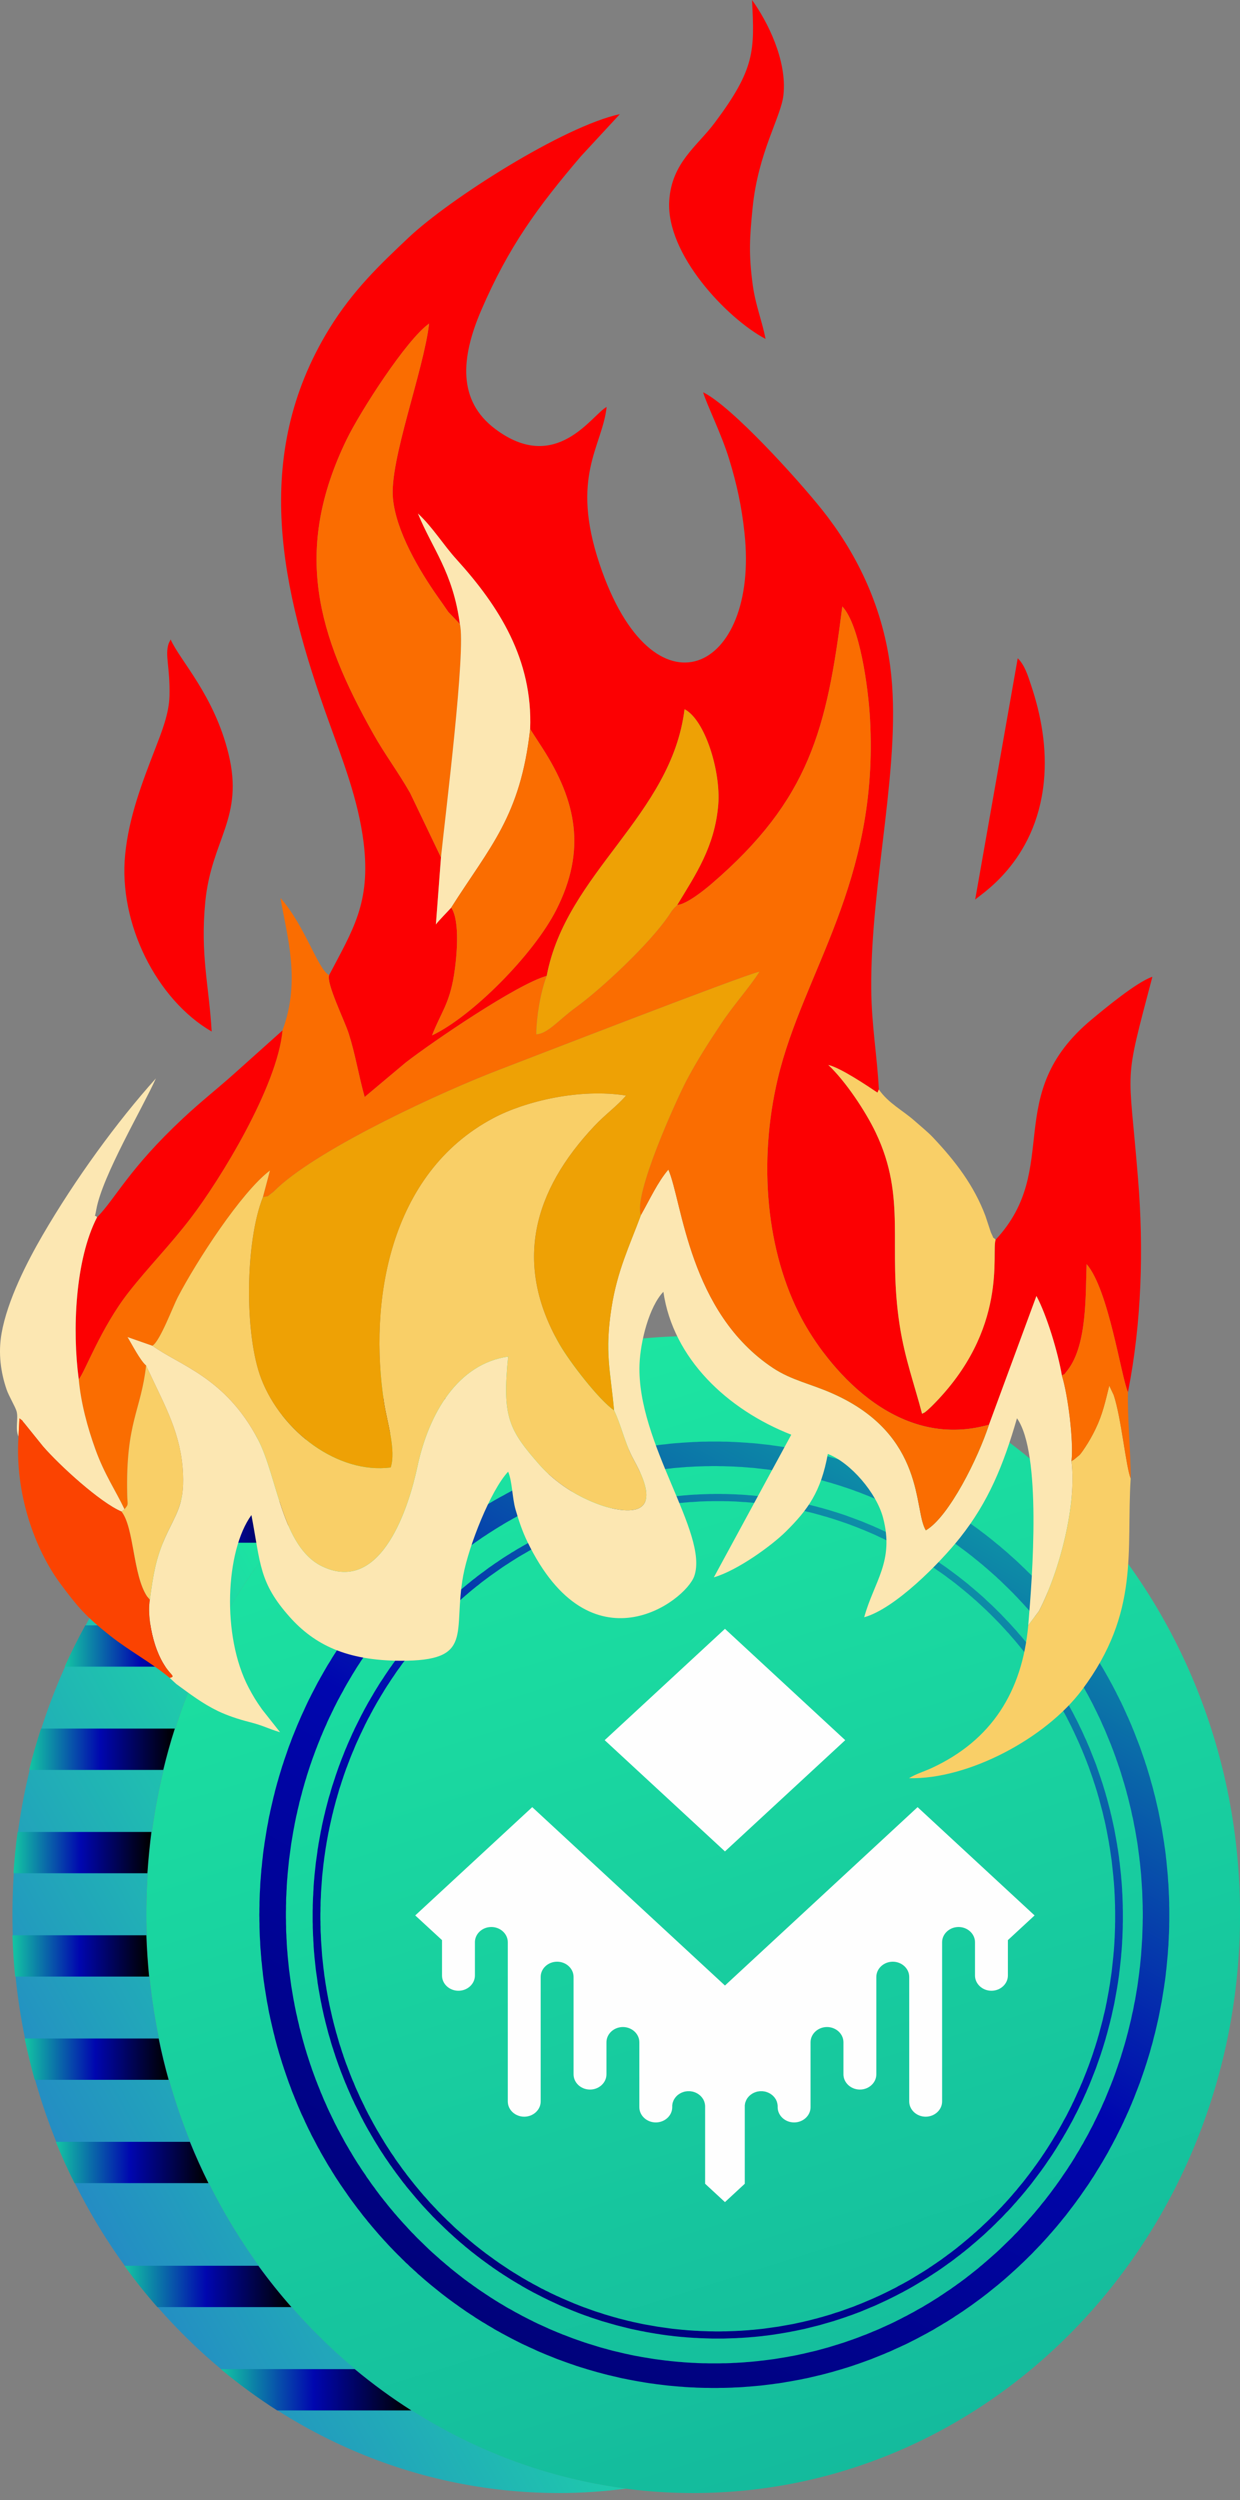 <svg width="128" height="258" viewBox="0 0 128 258" fill="none" xmlns="http://www.w3.org/2000/svg">
<rect x="0" y="0" width="128" height="258" fill="#808080" stroke="none"/>
<path d="M71.562 257.279C40.387 257.279 15.109 230.549 15.109 197.58C15.109 164.611 40.387 137.88 71.562 137.88C102.737 137.88 128.005 164.611 128.005 197.58C128.005 230.549 102.737 257.279 71.562 257.279Z" fill="url(#paint0_linear_158_3298)"/>
<path d="M15.107 197.58C15.107 167.088 36.738 141.947 64.644 138.347C62.374 138.051 60.076 137.88 57.738 137.88C26.563 137.88 1.285 164.611 1.285 197.58C1.285 230.549 26.563 257.279 57.738 257.279C60.076 257.279 62.374 257.109 64.644 256.822C36.738 253.204 15.107 228.072 15.107 197.58Z" fill="url(#paint1_linear_158_3298)"/>
<path d="M15.107 199.716H1.285C1.334 201.152 1.421 202.571 1.566 203.98H15.389C15.253 202.571 15.156 201.152 15.107 199.716Z" fill="url(#paint2_linear_158_3298)"/>
<path d="M15.63 189.053H1.817C1.623 190.462 1.488 191.88 1.391 193.316H15.213C15.31 191.889 15.446 190.462 15.63 189.053Z" fill="url(#paint3_linear_158_3298)"/>
<path d="M16.377 210.371H2.545C2.846 211.816 3.195 213.234 3.583 214.634H17.405C17.017 213.243 16.668 211.816 16.377 210.371Z" fill="url(#paint4_linear_158_3298)"/>
<path d="M19.596 221.034H5.764C6.346 222.488 6.996 223.907 7.694 225.298H21.516C20.828 223.907 20.187 222.488 19.596 221.034Z" fill="url(#paint5_linear_158_3298)"/>
<path d="M18.044 178.389H4.232C3.786 179.79 3.359 181.208 3.01 182.653H16.851C17.201 181.217 17.589 179.79 18.044 178.389Z" fill="url(#paint6_linear_158_3298)"/>
<path d="M22.634 167.735H8.802C8.045 169.126 7.328 170.544 6.678 171.998H20.51C21.16 170.544 21.868 169.117 22.634 167.735Z" fill="url(#paint7_linear_158_3298)"/>
<path d="M32.037 154.944H18.195C16.886 156.299 15.635 157.718 14.461 159.208H28.293C29.476 157.718 30.727 156.299 32.037 154.944Z" fill="url(#paint8_linear_158_3298)"/>
<path d="M46.118 144.28H32.267C29.91 145.537 27.649 146.964 25.496 148.544H39.347C41.501 146.964 43.761 145.537 46.118 144.28Z" fill="url(#paint9_linear_158_3298)"/>
<path d="M26.668 233.825H12.846C13.913 235.306 15.038 236.724 16.241 238.089H30.082C28.88 236.724 27.745 235.306 26.668 233.825Z" fill="url(#paint10_linear_158_3298)"/>
<path d="M22.791 244.489C24.644 246.033 26.584 247.46 28.611 248.753H42.462C40.425 247.46 38.476 246.033 36.613 244.489H22.791Z" fill="url(#paint11_linear_158_3298)"/>
<path d="M73.734 246.436H74.044L74.345 246.427H74.646L74.956 246.419L75.257 246.41L75.558 246.401L75.858 246.383L76.159 246.374L76.46 246.356L76.76 246.338L77.061 246.311L77.362 246.293L77.662 246.266L77.963 246.239L78.254 246.212L78.555 246.185L78.856 246.149L79.147 246.113L79.447 246.077L79.738 246.042L80.029 245.997L80.33 245.961L80.621 245.916L80.912 245.871L81.203 245.817L81.494 245.772L81.785 245.718L82.076 245.665L82.367 245.611L82.658 245.557L82.949 245.494L83.23 245.44L83.521 245.377L83.812 245.305L84.093 245.243L84.384 245.171L84.666 245.108L84.947 245.036L85.228 244.964L85.519 244.884L85.8 244.812L86.082 244.731L86.353 244.65L86.635 244.569L86.916 244.489L87.197 244.399L87.469 244.318L87.75 244.228L88.022 244.139L88.303 244.04L88.575 243.95L88.856 243.851L89.128 243.753L89.399 243.654L89.671 243.555L89.942 243.456L90.204 243.349L90.476 243.241L90.747 243.133L91.009 243.026L91.281 242.918L91.543 242.801L91.814 242.693L92.076 242.577L92.338 242.451L92.6 242.334L92.862 242.218L93.124 242.092L93.386 241.975L93.648 241.85L93.9 241.724L94.162 241.589L94.414 241.464L94.676 241.329L94.928 241.194L95.18 241.06L95.432 240.925L95.685 240.791L95.937 240.647L96.189 240.512L96.441 240.369L96.684 240.216L96.936 240.072L97.178 239.929L97.421 239.776L97.673 239.633L97.916 239.48L98.158 239.327L98.401 239.175L98.633 239.013L98.876 238.861L99.118 238.699L99.351 238.547L99.594 238.376L99.826 238.214L100.059 238.053L100.292 237.891L100.525 237.721L100.758 237.55L100.99 237.38L101.223 237.209L101.446 237.039L101.679 236.859L101.902 236.689L102.125 236.509L102.348 236.329L102.571 236.15L102.795 235.97L103.018 235.791L103.241 235.602L103.454 235.423L103.677 235.234L103.891 235.046L104.104 234.857L104.317 234.669L104.531 234.471L104.744 234.283L104.958 234.085L105.171 233.888L105.375 233.691L105.578 233.502L105.792 233.296L105.995 233.098L106.199 232.892L106.403 232.694L106.607 232.488L106.801 232.281L107.004 232.075L107.198 231.868L107.402 231.662L107.596 231.447L107.79 231.24L107.984 231.025L108.178 230.809L108.362 230.594L108.556 230.378L108.741 230.163L108.935 229.939L109.119 229.723L109.303 229.499L109.487 229.283L109.662 229.059L109.846 228.835L110.031 228.61L110.205 228.377L110.38 228.152L110.554 227.919L110.729 227.695L110.904 227.461L111.078 227.228L111.243 226.994L111.418 226.761L111.583 226.528L111.747 226.285L111.912 226.052L112.077 225.81L112.242 225.576L112.407 225.334L112.562 225.092L112.717 224.849L112.882 224.607L113.038 224.355L113.183 224.113L113.338 223.862L113.493 223.619L113.639 223.368L113.794 223.117L113.94 222.865L114.085 222.614L114.231 222.363L114.376 222.111L114.512 221.851L114.648 221.6L114.793 221.34L114.929 221.079L115.065 220.819L115.201 220.568L115.327 220.307L115.463 220.038L115.589 219.778L115.724 219.517L115.85 219.248L115.977 218.988L116.093 218.719L116.219 218.458L116.335 218.189L116.462 217.92L116.578 217.65L116.694 217.372L116.811 217.103L116.917 216.834L117.034 216.564L117.141 216.286L117.247 216.008L117.354 215.738L117.461 215.46L117.567 215.182L117.674 214.904L117.771 214.625L117.868 214.347L117.965 214.069L118.062 213.782L118.159 213.503L118.246 213.225L118.343 212.938L118.431 212.651L118.518 212.372L118.605 212.085L118.693 211.798L118.77 211.511L118.848 211.224L118.935 210.936L119.013 210.64L119.081 210.353L119.158 210.057L119.236 209.769L119.304 209.473L119.372 209.186L119.439 208.89L119.507 208.594L119.575 208.297L119.633 208.01L119.692 207.714L119.75 207.409L119.808 207.113L119.866 206.816L119.924 206.52L119.973 206.215L120.021 205.919L120.07 205.614L120.118 205.317L120.167 205.012L120.206 204.716L120.254 204.411L120.293 204.106L120.332 203.8L120.361 203.495L120.4 203.19L120.429 202.885L120.458 202.58L120.487 202.274L120.516 201.96L120.545 201.655L120.565 201.341L120.584 201.036L120.613 200.731L120.623 200.416L120.642 200.102L120.652 199.797L120.671 199.483L120.681 199.169L120.691 198.855V198.54L120.7 198.226V197.598H117.965V197.903L117.955 198.199V198.496L117.946 198.801L117.936 199.097L117.926 199.393L117.917 199.689L117.907 199.995L117.887 200.291L117.868 200.578L117.849 200.883L117.829 201.17L117.81 201.467L117.79 201.763L117.761 202.059L117.732 202.346L117.703 202.642L117.674 202.939L117.635 203.226L117.606 203.513L117.567 203.809L117.529 204.097L117.49 204.384L117.451 204.671L117.412 204.958L117.364 205.246L117.315 205.533L117.267 205.82L117.218 206.107L117.17 206.394L117.111 206.673L117.053 206.96L117.005 207.238L116.947 207.525L116.879 207.804L116.82 208.082L116.762 208.369L116.694 208.647L116.626 208.926L116.559 209.204L116.491 209.482L116.423 209.76L116.345 210.039L116.277 210.308L116.2 210.586L116.122 210.865L116.044 211.134L115.957 211.412L115.88 211.681L115.792 211.951L115.715 212.22L115.627 212.489L115.54 212.758L115.443 213.028L115.356 213.297L115.259 213.566L115.172 213.827L115.075 214.096L114.978 214.356L114.881 214.625L114.774 214.886L114.677 215.146L114.57 215.406L114.463 215.667L114.357 215.927L114.25 216.187L114.143 216.448L114.037 216.708L113.92 216.959L113.804 217.22L113.697 217.471L113.581 217.722L113.464 217.974L113.338 218.225L113.222 218.476L113.096 218.728L112.97 218.979L112.853 219.23L112.727 219.473L112.591 219.724L112.465 219.966L112.339 220.218L112.203 220.46L112.068 220.702L111.932 220.945L111.806 221.187L111.66 221.42L111.524 221.663L111.389 221.905L111.243 222.138L111.098 222.372L110.962 222.614L110.816 222.848L110.671 223.081L110.525 223.314L110.37 223.539L110.225 223.772L110.069 224.005L109.914 224.23L109.759 224.454L109.604 224.688L109.449 224.912L109.293 225.136L109.129 225.361L108.973 225.585L108.808 225.801L108.644 226.025L108.488 226.24L108.323 226.456L108.149 226.68L107.984 226.896L107.819 227.111L107.644 227.318L107.47 227.533L107.305 227.748L107.13 227.955L106.956 228.161L106.781 228.377L106.597 228.583L106.422 228.79L106.238 228.987L106.063 229.194L105.879 229.4L105.695 229.597L105.511 229.795L105.326 230.001L105.142 230.199L104.958 230.396L104.764 230.585L104.579 230.782L104.385 230.98L104.191 231.168L103.997 231.357L103.803 231.545L103.609 231.734L103.415 231.922L103.221 232.111L103.018 232.299L102.824 232.479L102.62 232.658L102.416 232.838L102.213 233.017L102.009 233.197L101.805 233.376L101.601 233.547L101.398 233.726L101.184 233.897L100.981 234.076L100.767 234.247L100.564 234.409L100.35 234.579L100.137 234.75L99.923 234.911L99.71 235.082L99.497 235.243L99.273 235.405L99.06 235.567L98.837 235.719L98.624 235.881L98.401 236.033L98.177 236.195L97.954 236.347L97.731 236.491L97.508 236.644L97.285 236.796L97.062 236.94L96.839 237.092L96.606 237.236L96.373 237.38L96.15 237.523L95.917 237.667L95.685 237.802L95.462 237.936L95.229 238.08L94.986 238.214L94.753 238.34L94.521 238.475L94.288 238.609L94.045 238.735L93.813 238.861L93.57 238.995L93.328 239.112L93.095 239.238L92.852 239.363L92.61 239.48L92.367 239.606L92.125 239.722L91.882 239.839L91.64 239.947L91.388 240.063L91.145 240.171L90.893 240.288L90.65 240.396L90.398 240.503L90.146 240.602L89.903 240.71L89.651 240.809L89.399 240.916L89.147 241.006L88.895 241.105L88.643 241.203L88.381 241.302L88.129 241.392L87.876 241.482L87.614 241.571L87.362 241.661L87.1 241.751L86.838 241.832L86.586 241.913L86.324 241.993L86.062 242.074L85.8 242.155L85.539 242.236L85.277 242.308L85.015 242.379L84.753 242.451L84.491 242.523L84.219 242.595L83.958 242.658L83.686 242.72L83.424 242.783L83.153 242.846L82.891 242.909L82.619 242.963L82.347 243.026L82.085 243.079L81.814 243.133L81.542 243.178L81.271 243.232L80.999 243.277L80.728 243.322L80.446 243.367L80.175 243.412L79.903 243.456L79.632 243.492L79.35 243.528L79.079 243.564L78.797 243.6L78.526 243.627L78.244 243.663L77.963 243.69L77.692 243.717L77.41 243.744L77.129 243.762L76.848 243.789L76.566 243.807L76.285 243.824L76.004 243.842L75.722 243.851L75.441 243.869L75.16 243.878L74.879 243.887H74.597L74.306 243.896H73.734V246.436ZM26.768 197.598L26.777 197.912V198.226L26.787 198.54V198.855L26.797 199.169L26.806 199.483L26.816 199.797L26.835 200.102L26.855 200.416L26.865 200.731L26.884 201.036L26.913 201.341L26.933 201.655L26.962 201.96L26.981 202.274L27.02 202.58L27.049 202.885L27.078 203.19L27.117 203.495L27.146 203.8L27.185 204.106L27.224 204.411L27.272 204.716L27.311 205.012L27.359 205.317L27.408 205.614L27.456 205.919L27.505 206.215L27.553 206.52L27.611 206.816L27.67 207.113L27.718 207.409L27.776 207.714L27.844 208.01L27.902 208.297L27.97 208.594L28.038 208.89L28.106 209.186L28.174 209.473L28.242 209.769L28.32 210.057L28.387 210.353L28.465 210.64L28.543 210.936L28.62 211.224L28.707 211.511L28.785 211.798L28.872 212.085L28.96 212.372L29.047 212.651L29.134 212.938L29.231 213.225L29.319 213.503L29.416 213.782L29.513 214.069L29.61 214.347L29.707 214.625L29.804 214.904L29.91 215.182L30.017 215.46L30.114 215.738L30.221 216.008L30.337 216.286L30.444 216.564L30.56 216.834L30.667 217.103L30.783 217.381L30.9 217.65L31.016 217.92L31.133 218.189L31.259 218.449L31.385 218.719L31.501 218.988L31.627 219.248L31.753 219.517L31.879 219.778L32.015 220.038L32.141 220.307L32.277 220.568L32.413 220.819L32.549 221.079L32.684 221.34L32.82 221.6L32.966 221.851L33.102 222.111L33.247 222.363L33.392 222.614L33.538 222.865L33.684 223.117L33.829 223.368L33.984 223.619L34.139 223.862L34.285 224.113L34.44 224.355L34.595 224.607L34.751 224.849L34.915 225.092L35.071 225.334L35.236 225.576L35.4 225.81L35.565 226.052L35.73 226.285L35.895 226.528L36.06 226.761L36.225 226.994L36.4 227.228L36.574 227.461L36.749 227.695L36.914 227.919L37.098 228.152L37.273 228.377L37.447 228.61L37.631 228.835L37.816 229.059L37.99 229.283L38.175 229.499L38.359 229.723L38.543 229.939L38.737 230.163L38.921 230.378L39.106 230.594L39.3 230.809L39.494 231.025L39.688 231.24L39.882 231.447L40.076 231.662L40.27 231.868L40.473 232.075L40.667 232.281L40.871 232.488L41.075 232.694L41.279 232.892L41.482 233.098L41.686 233.296L41.89 233.502L42.103 233.691L42.307 233.897L42.52 234.085L42.733 234.283L42.947 234.471L43.151 234.669L43.374 234.857L43.587 235.046L43.8 235.234L44.023 235.423L44.237 235.602L44.46 235.791L44.683 235.97L44.906 236.15L45.129 236.329L45.352 236.509L45.575 236.689L45.799 236.859L46.031 237.039L46.255 237.209L46.487 237.38L46.72 237.55L46.953 237.721L47.186 237.882L47.418 238.053L47.651 238.214L47.884 238.376L48.127 238.547L48.359 238.699L48.602 238.861L48.844 239.013L49.077 239.175L49.32 239.327L49.562 239.48L49.805 239.633L50.057 239.776L50.299 239.929L50.542 240.072L50.794 240.216L51.036 240.369L51.289 240.512L51.541 240.647L51.793 240.791L52.045 240.925L52.297 241.06L52.55 241.194L52.802 241.329L53.064 241.464L53.316 241.589L53.578 241.724L53.83 241.85L54.092 241.975L54.354 242.092L54.616 242.218L54.878 242.334L55.139 242.451L55.401 242.577L55.663 242.693L55.925 242.801L56.197 242.918L56.459 243.026L56.73 243.133L57.002 243.241L57.264 243.349L57.535 243.456L57.807 243.555L58.078 243.654L58.35 243.753L58.622 243.851L58.903 243.95L59.175 244.04L59.446 244.139L59.727 244.228L60.009 244.318L60.28 244.399L60.562 244.489L60.833 244.569L61.115 244.65L61.396 244.731L61.677 244.812L61.958 244.884L62.249 244.964L62.531 245.036L62.812 245.108L63.093 245.171L63.384 245.243L63.666 245.305L63.957 245.377L64.238 245.44L64.529 245.494L64.82 245.557L65.111 245.611L65.392 245.665L65.683 245.718L65.974 245.772L66.275 245.817L66.566 245.871L66.857 245.916L67.148 245.961L67.448 245.997L67.74 246.042L68.031 246.077L68.331 246.113L68.622 246.149L68.923 246.185L69.214 246.212L69.515 246.239L69.815 246.266L70.116 246.293L70.417 246.311L70.708 246.338L71.008 246.356L71.309 246.374L71.61 246.383L71.92 246.401L72.221 246.41L72.522 246.419L72.822 246.427H73.133L73.433 246.436H73.734V243.896H73.171L72.88 243.887H72.599L72.318 243.878L72.037 243.869L71.755 243.851L71.474 243.842L71.183 243.824L70.911 243.807L70.63 243.789L70.349 243.762L70.067 243.744L69.786 243.717L69.515 243.69L69.233 243.663L68.952 243.627L68.68 243.6L68.399 243.564L68.127 243.528L67.846 243.492L67.575 243.456L67.303 243.412L67.031 243.367L66.76 243.322L66.478 243.277L66.207 243.232L65.935 243.178L65.664 243.133L65.392 243.079L65.13 243.026L64.859 242.963L64.587 242.909L64.316 242.846L64.054 242.783L63.792 242.72L63.52 242.658L63.258 242.595L62.987 242.523L62.725 242.451L62.463 242.379L62.201 242.308L61.939 242.236L61.677 242.155L61.415 242.074L61.153 241.993L60.892 241.913L60.63 241.832L60.377 241.751L60.115 241.661L59.863 241.571L59.601 241.482L59.349 241.392L59.097 241.302L58.835 241.203L58.583 241.105L58.331 241.006L58.078 240.916L57.826 240.809L57.574 240.71L57.322 240.602L57.079 240.503L56.827 240.396L56.585 240.288L56.333 240.171L56.09 240.063L55.838 239.947L55.595 239.839L55.353 239.722L55.11 239.606L54.868 239.48L54.625 239.363L54.383 239.238L54.14 239.112L53.908 238.995L53.665 238.861L53.432 238.735L53.19 238.609L52.957 238.475L52.724 238.34L52.482 238.214L52.249 238.08L52.016 237.936L51.793 237.802L51.56 237.667L51.328 237.523L51.095 237.38L50.872 237.236L50.639 237.092L50.416 236.94L50.193 236.796L49.969 236.644L49.737 236.491L49.523 236.347L49.3 236.195L49.077 236.033L48.854 235.881L48.641 235.719L48.417 235.567L48.204 235.405L47.981 235.243L47.768 235.082L47.554 234.911L47.341 234.75L47.127 234.579L46.914 234.409L46.71 234.247L46.497 234.076L46.293 233.897L46.08 233.726L45.876 233.547L45.672 233.376L45.459 233.197L45.265 233.017L45.061 232.838L44.858 232.658L44.654 232.479L44.46 232.299L44.256 232.111L44.062 231.922L43.868 231.734L43.674 231.545L43.48 231.357L43.286 231.168L43.092 230.98L42.898 230.782L42.714 230.585L42.52 230.396L42.336 230.199L42.151 230.001L41.967 229.795L41.783 229.597L41.599 229.4L41.414 229.194L41.24 228.996L41.055 228.79L40.881 228.583L40.697 228.377L40.522 228.161L40.347 227.955L40.173 227.748L39.998 227.533L39.833 227.318L39.659 227.111L39.494 226.896L39.319 226.68L39.154 226.465L38.989 226.24L38.824 226.025L38.669 225.801L38.504 225.585L38.339 225.361L38.184 225.136L38.029 224.912L37.864 224.688L37.719 224.454L37.563 224.23L37.408 224.005L37.253 223.772L37.108 223.539L36.952 223.314L36.807 223.081L36.661 222.848L36.516 222.614L36.37 222.372L36.235 222.138L36.089 221.905L35.953 221.663L35.808 221.42L35.672 221.187L35.536 220.945L35.41 220.702L35.274 220.46L35.139 220.209L35.012 219.966L34.877 219.724L34.751 219.473L34.624 219.23L34.498 218.979L34.382 218.728L34.256 218.476L34.139 218.225L34.013 217.974L33.897 217.722L33.781 217.471L33.674 217.22L33.557 216.959L33.441 216.708L33.334 216.448L33.228 216.187L33.111 215.927L33.014 215.667L32.907 215.406L32.801 215.146L32.704 214.886L32.597 214.625L32.5 214.356L32.403 214.096L32.306 213.827L32.209 213.566L32.122 213.297L32.025 213.028L31.938 212.758L31.85 212.489L31.763 212.22L31.676 211.951L31.598 211.681L31.511 211.412L31.433 211.134L31.356 210.865L31.278 210.586L31.2 210.308L31.133 210.039L31.055 209.76L30.987 209.482L30.909 209.204L30.851 208.926L30.783 208.647L30.715 208.369L30.657 208.082L30.589 207.804L30.531 207.525L30.473 207.238L30.415 206.96L30.366 206.673L30.308 206.394L30.259 206.107L30.211 205.82L30.163 205.533L30.114 205.246L30.066 204.958L30.027 204.671L29.988 204.384L29.949 204.097L29.91 203.809L29.872 203.513L29.833 203.226L29.804 202.939L29.774 202.642L29.745 202.346L29.716 202.059L29.687 201.763L29.668 201.467L29.639 201.17L29.619 200.883L29.6 200.578L29.59 200.291L29.571 199.995L29.561 199.689L29.542 199.393L29.532 199.097V198.801L29.522 198.496V198.199L29.513 197.903V197.598H26.768ZM73.734 148.768H73.133L72.822 148.777H72.522L72.221 148.786L71.92 148.804L71.61 148.813L71.309 148.831L71.008 148.849L70.708 148.867L70.417 148.885L70.116 148.912L69.815 148.93L69.515 148.957L69.214 148.984L68.923 149.02L68.622 149.056L68.331 149.083L68.031 149.118L67.74 149.163L67.448 149.199L67.148 149.244L66.857 149.289L66.566 149.334L66.275 149.379L65.974 149.433L65.683 149.478L65.392 149.531L65.111 149.585L64.82 149.648L64.529 149.702L64.238 149.765L63.957 149.828L63.666 149.89L63.384 149.953L63.093 150.025L62.812 150.097L62.531 150.16L62.249 150.24L61.958 150.312L61.677 150.393L61.396 150.465L61.115 150.546L60.833 150.626L60.562 150.716L60.28 150.797L60.009 150.887L59.727 150.977L59.446 151.066L59.175 151.156L58.903 151.255L58.622 151.345L58.35 151.443L58.078 151.542L57.807 151.641L57.535 151.748L57.264 151.847L57.002 151.955L56.73 152.063L56.459 152.17L56.197 152.287L55.925 152.395L55.663 152.511L55.401 152.628L55.139 152.745L54.878 152.861L54.616 152.987L54.354 153.104L54.092 153.23L53.83 153.355L53.578 153.481L53.316 153.607L53.064 153.741L52.802 153.867L52.55 154.001L52.297 154.136L52.045 154.28L51.793 154.414L51.541 154.549L51.289 154.693L51.036 154.836L50.794 154.98L50.542 155.123L50.299 155.276L50.057 155.42L49.805 155.563L49.562 155.716L49.32 155.877L49.077 156.03L48.844 156.183L48.602 156.344L48.359 156.497L48.127 156.658L47.884 156.82L47.651 156.981L47.418 157.152L47.186 157.314L46.953 157.484L46.72 157.646L46.487 157.816L46.255 157.987L46.031 158.166L45.799 158.337L45.575 158.516L45.352 158.687L45.129 158.866L44.906 159.046L44.683 159.225L44.46 159.414L44.237 159.594L44.023 159.782L43.8 159.971L43.587 160.15L43.374 160.339L43.151 160.536L42.947 160.724L42.733 160.913L42.52 161.11L42.307 161.308L42.103 161.505L41.89 161.703L41.686 161.9L41.482 162.107L41.279 162.304L41.075 162.511L40.871 162.708L40.677 162.915L40.473 163.121L40.27 163.328L40.076 163.543L39.882 163.749L39.688 163.965L39.494 164.171L39.3 164.387L39.106 164.602L38.921 164.818L38.737 165.042L38.543 165.257L38.359 165.473L38.175 165.697L37.99 165.922L37.816 166.146L37.631 166.37L37.447 166.595L37.273 166.819L37.098 167.044L36.914 167.277L36.749 167.51L36.574 167.735L36.4 167.968L36.225 168.202L36.06 168.435L35.895 168.677L35.73 168.911L35.565 169.153L35.4 169.386L35.236 169.629L35.071 169.871L34.915 170.113L34.751 170.356L34.595 170.598L34.44 170.84L34.285 171.083L34.139 171.334L33.984 171.585L33.829 171.828L33.684 172.079L33.538 172.33L33.392 172.582L33.247 172.842L33.102 173.093L32.966 173.345L32.82 173.596L32.684 173.856L32.549 174.117L32.413 174.377L32.277 174.637L32.141 174.898L32.015 175.158L31.879 175.418L31.753 175.679L31.627 175.948L31.501 176.217L31.385 176.477L31.259 176.747L31.133 177.016L31.016 177.285L30.9 177.555L30.783 177.824L30.667 178.093L30.56 178.362L30.444 178.641L30.337 178.91L30.221 179.188L30.114 179.466L30.017 179.736L29.91 180.014L29.804 180.292L29.707 180.57L29.61 180.858L29.513 181.136L29.416 181.414L29.319 181.692L29.231 181.98L29.134 182.258L29.047 182.545L28.96 182.832L28.872 183.12L28.785 183.407L28.707 183.694L28.62 183.981L28.543 184.269L28.465 184.556L28.387 184.843L28.32 185.139L28.242 185.426L28.174 185.723L28.106 186.019L28.038 186.306L27.97 186.602L27.902 186.899L27.844 187.195L27.776 187.491L27.718 187.787L27.67 188.083L27.611 188.38L27.553 188.685L27.505 188.981L27.456 189.286L27.408 189.582L27.359 189.888L27.311 190.184L27.272 190.489L27.224 190.794L27.185 191.09L27.146 191.396L27.117 191.701L27.078 192.006L27.049 192.32L27.02 192.625L26.981 192.93L26.962 193.236L26.933 193.55L26.913 193.855L26.884 194.16L26.865 194.474L26.855 194.788L26.835 195.094L26.816 195.408L26.806 195.722L26.797 196.027L26.787 196.341V196.655L26.777 196.97V197.284L26.768 197.598H29.513V197.302L29.522 196.997V196.7L29.532 196.395V196.099L29.542 195.803L29.561 195.507L29.571 195.21L29.59 194.914L29.6 194.618L29.619 194.322L29.639 194.026L29.668 193.729L29.687 193.433L29.716 193.146L29.745 192.85L29.774 192.553L29.804 192.266L29.833 191.97L29.872 191.683L29.91 191.396L29.949 191.108L29.988 190.812L30.027 190.525L30.066 190.238L30.114 189.95L30.163 189.663L30.211 189.376L30.259 189.089L30.308 188.81L30.366 188.523L30.415 188.236L30.473 187.958L30.531 187.67L30.589 187.392L30.657 187.114L30.715 186.827L30.783 186.548L30.851 186.27L30.909 185.992L30.987 185.714L31.055 185.435L31.133 185.166L31.2 184.888L31.278 184.61L31.356 184.34L31.433 184.062L31.511 183.793L31.598 183.524L31.676 183.245L31.763 182.976L31.85 182.707L31.938 182.437L32.025 182.168L32.122 181.899L32.209 181.639L32.306 181.369L32.403 181.109L32.5 180.84L32.597 180.579L32.704 180.31L32.801 180.05L32.907 179.79L33.014 179.529L33.111 179.269L33.228 179.009L33.334 178.748L33.441 178.497L33.557 178.237L33.674 177.985L33.781 177.725L33.897 177.474L34.013 177.222L34.139 176.971L34.256 176.72L34.382 176.468L34.498 176.217L34.624 175.975L34.751 175.723L34.877 175.472L35.012 175.23L35.139 174.987L35.274 174.745L35.41 174.503L35.536 174.26L35.672 174.018L35.808 173.776L35.953 173.533L36.089 173.3L36.235 173.058L36.37 172.824L36.516 172.591L36.661 172.357L36.807 172.115L36.952 171.891L37.108 171.657L37.253 171.424L37.408 171.199L37.563 170.966L37.719 170.742L37.864 170.517L38.029 170.293L38.184 170.06L38.339 169.844L38.504 169.62L38.669 169.395L38.824 169.18L38.989 168.955L39.154 168.74L39.319 168.525L39.494 168.309L39.659 168.094L39.833 167.878L39.998 167.663L40.173 167.457L40.347 167.241L40.522 167.035L40.697 166.828L40.881 166.622L41.055 166.415L41.24 166.209L41.414 166.002L41.599 165.805L41.783 165.598L41.967 165.401L42.151 165.204L42.336 165.006L42.52 164.809L42.714 164.611L42.898 164.414L43.092 164.225L43.286 164.028L43.48 163.839L43.674 163.651L43.868 163.462L44.062 163.274L44.256 163.085L44.46 162.906L44.654 162.717L44.858 162.538L45.061 162.358L45.265 162.179L45.459 161.999L45.672 161.82L45.876 161.649L46.08 161.469L46.293 161.299L46.497 161.128L46.71 160.958L46.914 160.787L47.127 160.617L47.341 160.455L47.554 160.285L47.768 160.123L47.981 159.962L48.204 159.8L48.417 159.638L48.641 159.477L48.854 159.324L49.077 159.163L49.3 159.01L49.523 158.857L49.737 158.705L49.969 158.552L50.193 158.409L50.416 158.256L50.648 158.112L50.872 157.969L51.095 157.825L51.328 157.682L51.56 157.538L51.793 157.403L52.016 157.26L52.249 157.125L52.482 156.99L52.724 156.856L52.957 156.721L53.19 156.596L53.432 156.461L53.665 156.335L53.908 156.21L54.14 156.084L54.383 155.958L54.625 155.842L54.868 155.716L55.11 155.599L55.353 155.482L55.595 155.366L55.838 155.249L56.09 155.132L56.333 155.025L56.585 154.917L56.827 154.809L57.079 154.702L57.322 154.594L57.574 154.495L57.826 154.387L58.078 154.289L58.331 154.19L58.583 154.091L58.835 153.992L59.097 153.903L59.349 153.804L59.601 153.714L59.863 153.624L60.115 153.535L60.377 153.454L60.63 153.364L60.892 153.283L61.153 153.203L61.415 153.122L61.677 153.041L61.939 152.969L62.201 152.897L62.463 152.817L62.725 152.745L62.987 152.682L63.258 152.61L63.52 152.547L63.792 152.476L64.054 152.413L64.316 152.35L64.587 152.296L64.859 152.233L65.13 152.179L65.392 152.125L65.664 152.072L65.935 152.018L66.207 151.973L66.478 151.919L66.76 151.874L67.031 151.829L67.303 151.784L67.575 151.748L67.846 151.713L68.127 151.668L68.399 151.632L68.68 151.605L68.952 151.569L69.233 151.542L69.515 151.506L69.786 151.479L70.067 151.461L70.349 151.434L70.63 151.416L70.911 151.389L71.183 151.38L71.474 151.363L71.755 151.345L72.037 151.336L72.318 151.327L72.599 151.318L72.88 151.309H73.171L73.453 151.3H73.734V148.768ZM120.7 197.598V196.97L120.691 196.655V196.341L120.681 196.027L120.671 195.722L120.652 195.408L120.642 195.094L120.623 194.788L120.613 194.474L120.584 194.16L120.565 193.855L120.545 193.55L120.516 193.236L120.487 192.93L120.458 192.625L120.429 192.32L120.4 192.006L120.361 191.701L120.332 191.396L120.293 191.09L120.254 190.794L120.206 190.489L120.167 190.184L120.118 189.888L120.07 189.582L120.021 189.286L119.973 188.981L119.924 188.685L119.866 188.38L119.808 188.083L119.75 187.787L119.692 187.491L119.633 187.195L119.575 186.899L119.507 186.602L119.439 186.306L119.372 186.019L119.304 185.723L119.236 185.426L119.158 185.139L119.081 184.843L119.013 184.556L118.935 184.269L118.848 183.981L118.77 183.694L118.693 183.407L118.605 183.12L118.518 182.832L118.431 182.545L118.343 182.258L118.246 181.98L118.159 181.692L118.062 181.414L117.965 181.136L117.868 180.858L117.771 180.57L117.674 180.292L117.567 180.014L117.461 179.736L117.354 179.466L117.247 179.188L117.141 178.91L117.034 178.641L116.917 178.362L116.811 178.093L116.694 177.824L116.578 177.555L116.462 177.285L116.335 177.016L116.219 176.747L116.093 176.477L115.977 176.217L115.85 175.948L115.724 175.679L115.589 175.418L115.463 175.158L115.327 174.898L115.201 174.637L115.065 174.377L114.929 174.117L114.793 173.856L114.648 173.596L114.512 173.345L114.376 173.093L114.231 172.842L114.085 172.582L113.94 172.33L113.794 172.079L113.639 171.828L113.493 171.585L113.338 171.334L113.183 171.083L113.038 170.84L112.882 170.598L112.717 170.356L112.562 170.113L112.397 169.871L112.242 169.629L112.077 169.386L111.912 169.144L111.747 168.911L111.583 168.677L111.418 168.435L111.243 168.202L111.078 167.968L110.904 167.744L110.729 167.51L110.554 167.277L110.38 167.044L110.205 166.819L110.031 166.595L109.846 166.37L109.662 166.146L109.487 165.922L109.303 165.697L109.119 165.473L108.935 165.257L108.741 165.042L108.556 164.827L108.362 164.602L108.178 164.387L107.984 164.171L107.79 163.965L107.596 163.749L107.402 163.543L107.198 163.328L107.004 163.121L106.801 162.915L106.607 162.708L106.403 162.502L106.199 162.304L105.995 162.107L105.792 161.9L105.578 161.703L105.375 161.505L105.171 161.308L104.958 161.11L104.744 160.913L104.531 160.724L104.317 160.536L104.104 160.339L103.891 160.15L103.677 159.971L103.454 159.782L103.241 159.594L103.018 159.414L102.795 159.234L102.571 159.046L102.348 158.866L102.125 158.687L101.902 158.516L101.679 158.337L101.446 158.166L101.223 157.996L100.99 157.816L100.758 157.646L100.525 157.484L100.292 157.314L100.059 157.152L99.826 156.981L99.594 156.82L99.351 156.658L99.118 156.497L98.876 156.344L98.633 156.183L98.401 156.03L98.158 155.868L97.916 155.716L97.673 155.572L97.421 155.42L97.178 155.276L96.936 155.123L96.684 154.98L96.441 154.836L96.189 154.693L95.937 154.549L95.685 154.414L95.432 154.28L95.18 154.136L94.928 154.001L94.676 153.867L94.414 153.741L94.162 153.607L93.9 153.481L93.648 153.355L93.386 153.23L93.124 153.104L92.862 152.987L92.6 152.861L92.338 152.745L92.076 152.628L91.814 152.511L91.543 152.395L91.281 152.287L91.009 152.17L90.747 152.063L90.476 151.955L90.204 151.847L89.942 151.748L89.671 151.641L89.399 151.542L89.128 151.443L88.856 151.345L88.575 151.255L88.303 151.156L88.022 151.066L87.75 150.977L87.469 150.887L87.197 150.797L86.916 150.716L86.635 150.626L86.353 150.546L86.082 150.465L85.8 150.393L85.519 150.312L85.228 150.24L84.947 150.16L84.666 150.097L84.384 150.025L84.093 149.953L83.812 149.89L83.521 149.828L83.23 149.765L82.949 149.702L82.658 149.648L82.367 149.585L82.076 149.531L81.785 149.478L81.494 149.433L81.203 149.379L80.912 149.334L80.621 149.289L80.33 149.244L80.029 149.199L79.738 149.163L79.447 149.118L79.147 149.083L78.856 149.056L78.555 149.02L78.254 148.984L77.963 148.957L77.662 148.93L77.362 148.912L77.061 148.885L76.76 148.867L76.46 148.849L76.159 148.831L75.858 148.813L75.558 148.804L75.257 148.786L74.956 148.777H74.646L74.345 148.768H73.734V151.3H74.025L74.306 151.309H74.597L74.879 151.318L75.16 151.327L75.441 151.336L75.722 151.345L76.004 151.363L76.285 151.38L76.566 151.389L76.848 151.416L77.129 151.434L77.41 151.461L77.692 151.479L77.963 151.506L78.244 151.542L78.526 151.569L78.797 151.605L79.079 151.632L79.35 151.668L79.632 151.713L79.903 151.748L80.175 151.784L80.446 151.829L80.728 151.874L80.999 151.919L81.271 151.973L81.542 152.018L81.814 152.072L82.085 152.125L82.347 152.179L82.619 152.233L82.891 152.296L83.153 152.35L83.424 152.413L83.686 152.476L83.958 152.547L84.219 152.61L84.491 152.682L84.753 152.745L85.015 152.817L85.277 152.897L85.539 152.969L85.8 153.041L86.062 153.122L86.324 153.203L86.586 153.283L86.838 153.364L87.1 153.454L87.362 153.535L87.614 153.624L87.876 153.714L88.129 153.804L88.381 153.903L88.643 153.992L88.895 154.091L89.147 154.19L89.399 154.289L89.651 154.387L89.903 154.495L90.146 154.594L90.398 154.702L90.65 154.809L90.893 154.917L91.145 155.025L91.388 155.132L91.64 155.249L91.882 155.366L92.125 155.482L92.367 155.599L92.61 155.716L92.852 155.842L93.095 155.958L93.328 156.084L93.57 156.21L93.813 156.335L94.045 156.461L94.288 156.596L94.521 156.721L94.753 156.856L94.986 156.99L95.229 157.125L95.462 157.26L95.685 157.403L95.917 157.538L96.15 157.682L96.373 157.825L96.606 157.969L96.829 158.112L97.062 158.256L97.285 158.409L97.508 158.552L97.731 158.705L97.954 158.857L98.177 159.01L98.401 159.163L98.624 159.324L98.837 159.477L99.06 159.638L99.273 159.8L99.497 159.962L99.71 160.123L99.923 160.285L100.137 160.455L100.35 160.617L100.554 160.787L100.767 160.958L100.981 161.128L101.184 161.299L101.398 161.469L101.601 161.649L101.805 161.82L102.009 161.999L102.213 162.179L102.416 162.358L102.62 162.538L102.824 162.717L103.018 162.906L103.221 163.085L103.415 163.274L103.609 163.462L103.803 163.651L103.997 163.839L104.191 164.028L104.385 164.225L104.579 164.414L104.764 164.611L104.958 164.809L105.142 165.006L105.326 165.204L105.511 165.401L105.695 165.598L105.879 165.805L106.063 166.002L106.238 166.209L106.422 166.415L106.597 166.622L106.781 166.828L106.956 167.035L107.13 167.241L107.305 167.457L107.47 167.663L107.644 167.878L107.819 168.094L107.984 168.309L108.149 168.525L108.323 168.74L108.488 168.955L108.644 169.18L108.808 169.395L108.973 169.62L109.129 169.844L109.293 170.06L109.449 170.284L109.604 170.517L109.759 170.742L109.914 170.966L110.069 171.199L110.225 171.424L110.37 171.657L110.525 171.891L110.671 172.115L110.816 172.357L110.962 172.591L111.098 172.824L111.243 173.058L111.389 173.3L111.524 173.533L111.67 173.776L111.806 174.018L111.932 174.26L112.068 174.503L112.203 174.745L112.339 174.987L112.465 175.23L112.591 175.472L112.727 175.723L112.853 175.975L112.97 176.217L113.096 176.468L113.222 176.72L113.338 176.971L113.464 177.222L113.581 177.474L113.697 177.734L113.804 177.985L113.92 178.237L114.037 178.497L114.143 178.748L114.25 179.009L114.357 179.269L114.463 179.529L114.57 179.79L114.677 180.05L114.774 180.31L114.881 180.579L114.978 180.84L115.075 181.109L115.172 181.369L115.259 181.639L115.356 181.899L115.443 182.168L115.54 182.437L115.627 182.707L115.715 182.976L115.792 183.245L115.88 183.524L115.957 183.793L116.044 184.062L116.122 184.34L116.2 184.61L116.277 184.888L116.345 185.166L116.423 185.435L116.491 185.714L116.559 185.992L116.626 186.27L116.694 186.548L116.762 186.827L116.82 187.114L116.879 187.392L116.947 187.67L117.005 187.958L117.053 188.236L117.111 188.523L117.17 188.81L117.218 189.089L117.267 189.376L117.315 189.663L117.364 189.95L117.412 190.238L117.451 190.525L117.49 190.812L117.529 191.108L117.567 191.396L117.606 191.683L117.635 191.97L117.674 192.266L117.703 192.553L117.732 192.85L117.761 193.146L117.79 193.433L117.81 193.729L117.829 194.026L117.849 194.322L117.868 194.618L117.887 194.914L117.907 195.21L117.917 195.507L117.926 195.803L117.936 196.099L117.946 196.395L117.955 196.7V196.997L117.965 197.302V197.598H120.7Z" fill="url(#paint12_linear_158_3298)"/>
<path d="M74.091 241.338H74.634L74.906 241.329L75.168 241.32L75.439 241.311L75.711 241.302L75.983 241.293L76.245 241.275L76.516 241.266L76.778 241.248L77.05 241.23L77.311 241.212L77.583 241.185L77.845 241.167L78.107 241.141L78.379 241.114L78.64 241.087L78.902 241.051L79.164 241.024L79.426 240.988L79.688 240.952L79.95 240.916L80.212 240.871L80.464 240.835L80.726 240.79L80.988 240.746L81.25 240.701L81.502 240.656L81.764 240.602L82.016 240.557L82.278 240.503L82.53 240.449L82.782 240.396L83.044 240.342L83.296 240.279L83.549 240.216L83.801 240.153L84.053 240.09L84.305 240.027L84.557 239.965L84.809 239.893L85.052 239.821L85.304 239.749L85.556 239.677L85.799 239.606L86.051 239.534L86.293 239.453L86.546 239.372L86.788 239.291L87.031 239.211L87.273 239.13L87.516 239.04L87.758 238.959L88.01 238.87L88.243 238.78L88.486 238.69L88.728 238.6L88.971 238.502L89.204 238.403L89.446 238.304L89.679 238.205L89.912 238.107L90.154 238.008L90.387 237.909L90.62 237.801L90.852 237.694L91.085 237.586L91.318 237.478L91.551 237.371L91.784 237.254L92.007 237.146L92.24 237.029L92.472 236.913L92.695 236.796L92.918 236.679L93.151 236.563L93.374 236.437L93.597 236.32L93.821 236.195L94.044 236.069L94.267 235.943L94.49 235.809L94.703 235.683L94.926 235.548L95.14 235.423L95.363 235.288L95.576 235.154L95.799 235.019L96.013 234.875L96.226 234.741L96.439 234.597L96.653 234.462L96.866 234.319L97.08 234.175L97.283 234.032L97.497 233.879L97.701 233.735L97.904 233.583L98.118 233.439L98.321 233.286L98.525 233.134L98.729 232.972L98.932 232.82L99.136 232.667L99.33 232.506L99.534 232.353L99.728 232.191L99.931 232.03L100.125 231.868L100.319 231.698L100.513 231.536L100.707 231.375L100.901 231.204L101.095 231.034L101.289 230.863L101.483 230.692L101.668 230.522L101.852 230.351L102.036 230.172L102.23 230.001L102.415 229.822L102.599 229.642L102.783 229.463L102.958 229.283L103.142 229.104L103.326 228.924L103.501 228.745L103.676 228.556L103.85 228.368L104.034 228.188L104.209 228L104.384 227.811L104.549 227.623L104.723 227.425L104.898 227.237L105.063 227.039L105.228 226.851L105.402 226.653L105.567 226.456L105.732 226.258L105.897 226.061L106.052 225.863L106.217 225.666L106.382 225.459L106.537 225.262L106.692 225.055L106.847 224.849L107.003 224.643L107.158 224.436L107.313 224.23L107.468 224.023L107.614 223.817L107.769 223.601L107.914 223.395L108.06 223.18L108.205 222.964L108.351 222.758L108.496 222.542L108.642 222.327L108.778 222.111L108.923 221.887L109.059 221.672L109.195 221.447L109.331 221.232L109.466 221.007L109.602 220.783L109.738 220.559L109.864 220.334L110 220.11L110.126 219.885L110.252 219.661L110.378 219.437L110.504 219.203L110.63 218.979L110.756 218.745L110.873 218.512L110.989 218.279L111.115 218.045L111.232 217.812L111.348 217.578L111.455 217.345L111.571 217.112L111.688 216.869L111.794 216.636L111.901 216.403L112.008 216.16L112.124 215.918L112.221 215.676L112.328 215.433L112.434 215.191L112.531 214.948L112.628 214.706L112.725 214.464L112.822 214.212L112.919 213.97L113.016 213.719L113.113 213.476L113.201 213.225L113.288 212.974L113.375 212.731L113.463 212.48L113.55 212.229L113.637 211.977L113.715 211.726L113.802 211.466L113.88 211.214L113.957 210.963L114.035 210.703L114.113 210.452L114.18 210.191L114.258 209.931L114.326 209.68L114.394 209.419L114.462 209.159L114.53 208.899L114.598 208.638L114.656 208.378L114.724 208.118L114.782 207.857L114.84 207.588L114.898 207.328L114.956 207.059L115.015 206.798L115.063 206.529L115.112 206.269L115.16 205.999L115.209 205.73L115.257 205.461L115.306 205.192L115.344 204.931L115.393 204.653L115.432 204.384L115.471 204.114L115.509 203.845L115.538 203.576L115.577 203.298L115.606 203.028L115.635 202.759L115.665 202.481L115.694 202.212L115.723 201.933L115.742 201.655L115.771 201.377L115.791 201.107L115.81 200.829L115.829 200.551L115.839 200.273L115.859 199.994L115.868 199.716L115.878 199.438L115.888 199.16L115.897 198.881V198.603L115.907 198.316V197.759H115.112V198.307L115.102 198.585V198.863L115.092 199.142L115.083 199.411L115.073 199.689L115.063 199.959L115.044 200.237L115.034 200.506L115.015 200.784L114.995 201.054L114.976 201.332L114.947 201.601L114.927 201.87L114.898 202.14L114.869 202.409L114.84 202.678L114.811 202.948L114.782 203.217L114.753 203.486L114.714 203.755L114.675 204.025L114.636 204.285L114.598 204.554L114.559 204.815L114.51 205.084L114.471 205.344L114.423 205.613L114.374 205.874L114.326 206.134L114.277 206.394L114.229 206.664L114.171 206.924L114.122 207.184L114.064 207.445L114.006 207.696L113.938 207.956L113.88 208.216L113.822 208.477L113.754 208.728L113.686 208.988L113.618 209.24L113.55 209.491L113.482 209.751L113.414 210.003L113.337 210.254L113.269 210.505L113.191 210.757L113.113 211.008L113.036 211.259L112.949 211.511L112.871 211.762L112.793 212.004L112.706 212.256L112.619 212.498L112.531 212.749L112.444 212.992L112.357 213.234L112.26 213.476L112.173 213.719L112.076 213.961L111.979 214.203L111.882 214.446L111.785 214.688L111.688 214.931L111.581 215.164L111.484 215.406L111.377 215.64L111.271 215.873L111.164 216.106L111.057 216.349L110.95 216.573L110.844 216.816L110.727 217.04L110.621 217.273L110.504 217.507L110.388 217.74L110.271 217.964L110.155 218.198L110.039 218.422L109.913 218.647L109.786 218.871L109.67 219.095L109.544 219.32L109.418 219.544L109.292 219.769L109.166 219.984L109.04 220.208L108.904 220.424L108.768 220.648L108.642 220.864L108.506 221.079L108.37 221.295L108.234 221.51L108.099 221.725L107.953 221.941L107.817 222.156L107.672 222.363L107.536 222.569L107.391 222.785L107.245 222.991L107.1 223.197L106.954 223.404L106.799 223.61L106.653 223.817L106.498 224.023L106.353 224.221L106.198 224.427L106.042 224.625L105.887 224.831L105.732 225.029L105.577 225.226L105.412 225.424L105.257 225.612L105.092 225.809L104.937 226.007L104.772 226.195L104.607 226.384L104.442 226.581L104.277 226.77L104.112 226.958L103.937 227.147L103.773 227.335L103.598 227.515L103.433 227.703L103.258 227.883L103.084 228.062L102.909 228.251L102.735 228.43L102.56 228.61L102.376 228.781L102.201 228.96L102.017 229.14L101.842 229.31L101.658 229.481L101.474 229.651L101.289 229.831L101.105 230.001L100.921 230.163L100.737 230.333L100.543 230.495L100.358 230.666L100.164 230.827L99.98 230.989L99.786 231.15L99.592 231.312L99.398 231.473L99.204 231.635L99.01 231.788L98.816 231.949L98.622 232.102L98.418 232.254L98.224 232.407L98.021 232.559L97.817 232.703L97.623 232.856L97.419 232.999L97.216 233.152L97.012 233.295L96.798 233.439L96.595 233.583L96.391 233.717L96.187 233.861L95.974 233.996L95.77 234.139L95.557 234.274L95.344 234.409L95.13 234.543L94.917 234.669L94.703 234.803L94.49 234.929L94.276 235.064L94.063 235.189L93.85 235.315L93.627 235.441L93.413 235.557L93.19 235.683L92.967 235.8L92.744 235.916L92.531 236.042L92.307 236.159L92.084 236.267L91.861 236.383L91.638 236.491L91.405 236.608L91.182 236.715L90.959 236.823L90.726 236.931L90.503 237.029L90.27 237.137L90.047 237.236L89.815 237.335L89.582 237.433L89.349 237.532L89.116 237.631L88.883 237.73L88.651 237.819L88.418 237.909L88.185 238.008L87.942 238.098L87.71 238.178L87.467 238.268L87.234 238.349L86.992 238.439L86.759 238.52L86.517 238.6L86.274 238.672L86.032 238.753L85.799 238.834L85.556 238.905L85.314 238.977L85.062 239.049L84.819 239.121L84.577 239.184L84.334 239.256L84.082 239.318L83.84 239.381L83.597 239.444L83.345 239.507L83.102 239.561L82.85 239.624L82.598 239.677L82.346 239.731L82.103 239.785L81.851 239.839L81.599 239.884L81.347 239.929L81.094 239.974L80.842 240.019L80.59 240.063L80.338 240.108L80.076 240.144L79.824 240.18L79.572 240.216L79.31 240.252L79.058 240.288L78.796 240.324L78.543 240.351L78.281 240.378L78.02 240.404L77.767 240.431L77.505 240.449L77.244 240.476L76.982 240.494L76.72 240.512L76.468 240.53L76.206 240.539L75.934 240.557L75.672 240.566L75.41 240.575L75.148 240.584L74.887 240.593H74.625L74.363 240.602H74.091V241.338ZM32.275 197.759V198.316L32.285 198.603V198.881L32.295 199.16L32.304 199.438L32.314 199.716L32.334 199.994L32.343 200.273L32.363 200.551L32.372 200.829L32.392 201.107L32.411 201.377L32.44 201.655L32.46 201.933L32.489 202.212L32.518 202.481L32.547 202.759L32.576 203.028L32.605 203.298L32.644 203.576L32.683 203.845L32.722 204.114L32.76 204.384L32.789 204.653L32.838 204.931L32.877 205.192L32.925 205.461L32.974 205.73L33.022 205.999L33.071 206.269L33.119 206.529L33.178 206.798L33.226 207.059L33.284 207.328L33.342 207.588L33.401 207.857L33.459 208.118L33.527 208.378L33.585 208.638L33.653 208.899L33.721 209.159L33.789 209.419L33.856 209.68L33.924 209.931L34.002 210.191L34.08 210.452L34.148 210.703L34.225 210.963L34.303 211.214L34.39 211.466L34.468 211.726L34.555 211.977L34.632 212.229L34.72 212.48L34.807 212.731L34.894 212.974L34.982 213.225L35.079 213.476L35.166 213.719L35.263 213.97L35.36 214.212L35.457 214.464L35.554 214.706L35.651 214.948L35.758 215.191L35.855 215.433L35.961 215.676L36.068 215.918L36.175 216.16L36.281 216.403L36.388 216.636L36.505 216.869L36.611 217.112L36.728 217.345L36.844 217.578L36.96 217.812L37.077 218.045L37.193 218.279L37.31 218.512L37.436 218.745L37.552 218.979L37.678 219.203L37.804 219.437L37.93 219.661L38.056 219.885L38.192 220.11L38.318 220.334L38.454 220.559L38.58 220.783L38.716 221.007L38.852 221.232L38.988 221.447L39.123 221.672L39.259 221.887L39.405 222.111L39.55 222.327L39.686 222.542L39.831 222.758L39.977 222.964L40.123 223.18L40.268 223.395L40.423 223.601L40.569 223.817L40.724 224.023L40.869 224.23L41.025 224.436L41.18 224.643L41.335 224.849L41.49 225.055L41.645 225.262L41.81 225.459L41.965 225.666L42.13 225.863L42.295 226.061L42.46 226.258L42.625 226.456L42.79 226.653L42.955 226.851L43.12 227.039L43.294 227.237L43.459 227.425L43.634 227.623L43.808 227.811L43.983 228L44.158 228.188L44.332 228.368L44.507 228.556L44.681 228.745L44.866 228.924L45.04 229.104L45.225 229.283L45.409 229.463L45.593 229.642L45.778 229.822L45.962 230.001L46.146 230.172L46.33 230.351L46.524 230.522L46.709 230.692L46.893 230.863L47.087 231.034L47.281 231.204L47.475 231.375L47.669 231.536L47.863 231.698L48.057 231.868L48.261 232.03L48.455 232.191L48.649 232.353L48.852 232.506L49.056 232.667L49.25 232.82L49.454 232.972L49.657 233.134L49.871 233.286L50.075 233.439L50.278 233.583L50.482 233.735L50.695 233.879L50.899 234.032L51.112 234.175L51.326 234.319L51.529 234.462L51.743 234.597L51.956 234.741L52.17 234.875L52.393 235.019L52.606 235.154L52.82 235.288L53.043 235.423L53.256 235.548L53.479 235.683L53.702 235.809L53.916 235.943L54.139 236.069L54.362 236.195L54.585 236.32L54.808 236.437L55.031 236.563L55.264 236.679L55.487 236.796L55.72 236.913L55.943 237.029L56.176 237.146L56.399 237.254L56.632 237.371L56.864 237.478L57.097 237.586L57.33 237.694L57.563 237.801L57.795 237.909L58.028 238.008L58.271 238.107L58.504 238.205L58.746 238.304L58.979 238.403L59.221 238.502L59.454 238.591L59.697 238.69L59.939 238.78L60.182 238.87L60.424 238.959L60.667 239.04L60.909 239.13L61.152 239.211L61.394 239.291L61.646 239.372L61.889 239.453L62.131 239.534L62.384 239.606L62.636 239.677L62.878 239.749L63.13 239.821L63.383 239.893L63.635 239.965L63.877 240.027L64.129 240.09L64.382 240.153L64.634 240.216L64.886 240.279L65.148 240.342L65.4 240.396L65.652 240.449L65.914 240.503L66.166 240.557L66.428 240.602L66.681 240.656L66.942 240.701L67.195 240.746L67.457 240.79L67.718 240.835L67.98 240.871L68.233 240.916L68.494 240.952L68.756 240.988L69.018 241.024L69.29 241.051L69.552 241.087L69.814 241.114L70.076 241.141L70.337 241.167L70.609 241.185L70.871 241.212L71.142 241.23L71.404 241.248L71.666 241.266L71.938 241.275L72.209 241.293L72.471 241.302L72.743 241.311L73.014 241.32L73.286 241.329L73.548 241.338H74.091V240.602H73.829L73.567 240.593H73.296L73.034 240.584L72.772 240.575L72.51 240.566L72.248 240.557L71.986 240.539L71.725 240.53L71.463 240.512L71.201 240.494L70.939 240.476L70.677 240.449L70.425 240.431L70.163 240.404L69.901 240.378L69.649 240.351L69.387 240.324L69.125 240.288L68.873 240.252L68.621 240.216L68.359 240.18L68.106 240.144L67.854 240.108L67.602 240.063L67.35 240.019L67.098 239.974L66.836 239.929L66.584 239.884L66.341 239.839L66.089 239.785L65.837 239.731L65.585 239.677L65.332 239.624L65.09 239.561L64.838 239.507L64.595 239.444L64.343 239.381L64.1 239.318L63.848 239.256L63.606 239.184L63.363 239.121L63.121 239.049L62.878 238.977L62.636 238.905L62.393 238.834L62.151 238.753L61.908 238.672L61.666 238.6L61.423 238.52L61.191 238.439L60.948 238.349L60.715 238.268L60.473 238.178L60.24 238.098L60.007 238.008L59.774 237.918L59.532 237.819L59.299 237.73L59.066 237.631L58.833 237.532L58.601 237.433L58.377 237.335L58.145 237.236L57.912 237.137L57.689 237.029L57.456 236.931L57.233 236.823L57 236.715L56.777 236.608L56.554 236.491L56.321 236.383L56.108 236.267L55.875 236.159L55.662 236.042L55.438 235.916L55.215 235.8L54.992 235.683L54.779 235.557L54.556 235.441L54.342 235.315L54.129 235.189L53.906 235.064L53.693 234.929L53.479 234.803L53.266 234.669L53.052 234.543L52.839 234.409L52.626 234.274L52.422 234.139L52.209 233.996L52.005 233.861L51.791 233.717L51.588 233.583L51.384 233.439L51.18 233.295L50.977 233.152L50.773 232.999L50.569 232.856L50.365 232.703L50.162 232.559L49.968 232.407L49.764 232.254L49.57 232.102L49.376 231.949L49.172 231.788L48.978 231.635L48.784 231.473L48.59 231.312L48.396 231.15L48.212 230.989L48.018 230.827L47.834 230.666L47.64 230.495L47.456 230.333L47.262 230.163L47.077 230.001L46.893 229.831L46.709 229.651L46.534 229.481L46.35 229.31L46.166 229.14L45.991 228.96L45.807 228.781L45.632 228.61L45.457 228.43L45.273 228.251L45.099 228.062L44.934 227.883L44.759 227.703L44.584 227.515L44.41 227.335L44.245 227.147L44.08 226.958L43.915 226.77L43.74 226.581L43.576 226.384L43.411 226.195L43.256 226.007L43.091 225.809L42.926 225.612L42.771 225.424L42.615 225.226L42.45 225.02L42.295 224.822L42.14 224.625L41.985 224.427L41.839 224.221L41.684 224.023L41.529 223.817L41.383 223.61L41.238 223.404L41.083 223.197L40.937 222.991L40.792 222.785L40.656 222.569L40.511 222.363L40.365 222.156L40.229 221.941L40.093 221.725L39.948 221.51L39.812 221.295L39.676 221.079L39.55 220.864L39.414 220.648L39.279 220.424L39.153 220.208L39.017 219.984L38.891 219.769L38.765 219.544L38.639 219.32L38.512 219.095L38.396 218.871L38.27 218.647L38.154 218.422L38.027 218.198L37.911 217.964L37.795 217.74L37.678 217.507L37.572 217.273L37.455 217.04L37.348 216.816L37.232 216.582L37.125 216.349L37.019 216.106L36.912 215.873L36.805 215.64L36.699 215.406L36.602 215.164L36.505 214.922L36.398 214.688L36.301 214.446L36.204 214.203L36.107 213.961L36.02 213.719L35.922 213.476L35.835 213.234L35.738 212.992L35.651 212.749L35.564 212.498L35.476 212.256L35.399 212.004L35.311 211.762L35.234 211.511L35.156 211.259L35.069 211.008L34.991 210.757L34.923 210.505L34.846 210.254L34.778 210.003L34.7 209.751L34.632 209.491L34.565 209.24L34.497 208.988L34.429 208.728L34.37 208.477L34.303 208.216L34.244 207.956L34.186 207.696L34.128 207.445L34.07 207.184L34.012 206.924L33.963 206.664L33.905 206.394L33.856 206.134L33.808 205.874L33.76 205.613L33.711 205.344L33.672 205.084L33.624 204.815L33.585 204.554L33.546 204.285L33.507 204.025L33.468 203.755L33.439 203.486L33.401 203.217L33.371 202.948L33.342 202.678L33.313 202.409L33.284 202.14L33.255 201.87L33.236 201.601L33.216 201.332L33.197 201.054L33.178 200.784L33.158 200.506L33.139 200.237L33.129 199.959L33.119 199.689L33.1 199.411L33.09 199.142V198.863L33.081 198.585V198.307L33.071 198.038V197.759H32.275ZM74.091 154.172H73.82L73.548 154.181H73.286L73.014 154.19L72.743 154.199L72.471 154.208L72.209 154.217L71.938 154.235L71.666 154.244L71.404 154.262L71.142 154.28L70.871 154.307L70.609 154.324L70.337 154.351L70.076 154.378L69.814 154.405L69.552 154.432L69.29 154.459L69.018 154.495L68.756 154.531L68.494 154.558L68.233 154.603L67.98 154.639L67.718 154.675L67.457 154.719L67.195 154.764L66.942 154.809L66.681 154.863L66.428 154.908L66.166 154.953L65.914 155.007L65.652 155.061L65.4 155.114L65.148 155.177L64.886 155.231L64.634 155.294L64.382 155.357L64.129 155.42L63.877 155.482L63.635 155.554L63.383 155.617L63.13 155.689L62.878 155.761L62.636 155.832L62.384 155.904L62.131 155.985L61.889 156.057L61.646 156.138L61.394 156.218L61.152 156.299L60.909 156.38L60.667 156.47L60.424 156.559L60.182 156.649L59.939 156.739L59.697 156.829L59.454 156.919L59.221 157.008L58.979 157.107L58.746 157.206L58.504 157.305L58.271 157.403L58.028 157.502L57.795 157.61L57.563 157.708L57.33 157.816L57.097 157.924L56.864 158.032L56.632 158.139L56.399 158.256L56.176 158.364L55.943 158.48L55.72 158.597L55.487 158.714L55.264 158.83L55.031 158.956L54.808 159.073L54.585 159.198L54.362 159.324L54.139 159.45L53.916 159.575L53.702 159.701L53.479 159.827L53.256 159.961L53.043 160.096L52.82 160.222L52.606 160.365L52.393 160.491L52.17 160.635L51.956 160.769L51.743 160.913L51.529 161.056L51.326 161.2L51.112 161.335L50.899 161.487L50.695 161.631L50.482 161.775L50.278 161.927L50.075 162.08L49.871 162.232L49.657 162.385L49.454 162.538L49.25 162.69L49.056 162.852L48.852 163.004L48.649 163.166L48.455 163.327L48.261 163.48L48.057 163.651L47.863 163.812L47.669 163.974L47.475 164.144L47.281 164.315L47.087 164.476L46.893 164.647L46.709 164.817L46.524 164.988L46.33 165.167L46.146 165.338L45.962 165.518L45.778 165.688L45.593 165.868L45.409 166.047L45.225 166.227L45.04 166.406L44.866 166.586L44.681 166.774L44.507 166.954L44.332 167.142L44.158 167.331L43.983 167.519L43.808 167.708L43.634 167.896L43.459 168.085L43.294 168.273L43.12 168.471L42.955 168.668L42.79 168.857L42.625 169.054L42.46 169.252L42.295 169.449L42.13 169.647L41.965 169.853L41.81 170.05L41.645 170.257L41.49 170.454L41.335 170.661L41.18 170.867L41.025 171.074L40.869 171.28L40.724 171.487L40.569 171.693L40.423 171.908L40.268 172.115L40.123 172.33L39.977 172.546L39.831 172.761L39.686 172.977L39.55 173.192L39.405 173.407L39.259 173.623L39.123 173.838L38.988 174.063L38.852 174.278L38.716 174.503L38.58 174.727L38.454 174.951L38.318 175.176L38.192 175.4L38.056 175.625L37.93 175.849L37.804 176.082L37.678 176.307L37.552 176.54L37.436 176.765L37.31 176.998L37.193 177.231L37.077 177.465L36.96 177.698L36.844 177.931L36.728 178.165L36.611 178.398L36.505 178.641L36.388 178.874L36.281 179.116L36.175 179.359L36.068 179.592L35.961 179.834L35.855 180.077L35.758 180.319L35.651 180.561L35.554 180.804L35.457 181.055L35.36 181.297L35.263 181.54L35.166 181.791L35.079 182.033L34.982 182.285L34.894 182.536L34.807 182.787L34.72 183.039L34.632 183.29L34.555 183.541L34.468 183.793L34.39 184.044L34.303 184.295L34.225 184.556L34.148 184.807L34.08 185.067L34.002 185.319L33.924 185.579L33.856 185.839L33.789 186.091L33.721 186.351L33.653 186.611L33.585 186.872L33.527 187.141L33.459 187.401L33.401 187.661L33.342 187.922L33.284 188.182L33.226 188.451L33.178 188.721L33.119 188.981L33.071 189.25L33.022 189.51L32.974 189.78L32.925 190.049L32.877 190.318L32.838 190.588L32.789 190.857L32.76 191.126L32.722 191.395L32.683 191.665L32.644 191.943L32.605 192.212L32.576 192.482L32.547 192.76L32.518 193.029L32.489 193.307L32.46 193.577L32.44 193.855L32.411 194.133L32.392 194.402L32.372 194.681L32.363 194.959L32.343 195.237L32.334 195.515L32.314 195.794L32.304 196.072L32.295 196.35L32.285 196.637V196.916L32.275 197.194V197.759H33.071V197.481L33.081 197.203V196.925L33.09 196.646V196.368L33.1 196.099L33.119 195.821L33.129 195.551L33.139 195.273L33.158 195.004L33.178 194.726L33.197 194.456L33.216 194.187L33.236 193.918L33.255 193.639L33.284 193.37L33.313 193.101L33.342 192.832L33.371 192.562L33.401 192.293L33.439 192.024L33.468 191.763L33.507 191.494L33.546 191.225L33.585 190.956L33.624 190.695L33.672 190.426L33.711 190.166L33.76 189.896L33.808 189.636L33.856 189.376L33.905 189.116L33.963 188.855L34.012 188.595L34.07 188.335L34.128 188.074L34.186 187.814L34.244 187.554L34.303 187.293L34.37 187.042L34.429 186.782L34.497 186.53L34.565 186.27L34.632 186.019L34.7 185.758L34.778 185.507L34.846 185.256L34.923 185.004L34.991 184.753L35.069 184.502L35.156 184.251L35.234 183.999L35.311 183.757L35.399 183.506L35.476 183.263L35.564 183.012L35.651 182.769L35.738 182.518L35.835 182.276L35.922 182.033L36.02 181.791L36.107 181.549L36.204 181.306L36.301 181.064L36.398 180.831L36.505 180.588L36.602 180.346L36.699 180.113L36.805 179.87L36.912 179.637L37.019 179.403L37.125 179.17L37.232 178.937L37.348 178.703L37.455 178.47L37.572 178.237L37.678 178.003L37.795 177.779L37.911 177.545L38.027 177.321L38.154 177.097L38.27 176.863L38.396 176.639L38.512 176.414L38.639 176.19L38.765 175.966L38.891 175.741L39.017 175.526L39.153 175.301L39.279 175.086L39.414 174.862L39.55 174.646L39.676 174.431L39.812 174.215L39.948 174L40.093 173.784L40.229 173.578L40.365 173.363L40.511 173.147L40.656 172.941L40.792 172.734L40.937 172.519L41.083 172.312L41.238 172.106L41.383 171.9L41.529 171.693L41.684 171.496L41.839 171.289L41.985 171.083L42.14 170.885L42.295 170.688L42.45 170.49L42.615 170.293L42.771 170.095L42.926 169.898L43.091 169.7L43.256 169.512L43.411 169.314L43.576 169.126L43.74 168.937L43.915 168.749L44.08 168.551L44.245 168.372L44.41 168.183L44.584 167.995L44.759 167.815L44.934 167.627L45.099 167.447L45.273 167.268L45.457 167.088L45.632 166.909L45.807 166.729L45.991 166.55L46.166 166.379L46.35 166.2L46.534 166.029L46.709 165.859L46.893 165.688L47.077 165.518L47.262 165.347L47.456 165.176L47.64 165.015L47.834 164.844L48.018 164.683L48.212 164.521L48.396 164.36L48.59 164.198L48.784 164.037L48.978 163.884L49.172 163.722L49.376 163.57L49.57 163.408L49.764 163.256L49.968 163.103L50.162 162.959L50.365 162.807L50.569 162.654L50.773 162.511L50.977 162.367L51.18 162.223L51.384 162.08L51.588 161.936L51.791 161.793L52.005 161.649L52.209 161.514L52.422 161.38L52.626 161.245L52.839 161.11L53.052 160.976L53.266 160.841L53.479 160.706L53.693 160.581L53.906 160.455L54.129 160.329L54.342 160.204L54.556 160.078L54.779 159.952L54.992 159.827L55.215 159.71L55.438 159.593L55.662 159.477L55.875 159.36L56.108 159.243L56.321 159.127L56.554 159.019L56.777 158.911L57 158.795L57.233 158.696L57.456 158.588L57.689 158.48L57.912 158.373L58.145 158.274L58.377 158.175L58.601 158.076L58.833 157.978L59.066 157.879L59.299 157.789L59.532 157.69L59.774 157.601L60.007 157.511L60.24 157.421L60.473 157.331L60.715 157.242L60.948 157.161L61.191 157.08L61.423 156.999L61.666 156.919L61.908 156.838L62.151 156.757L62.393 156.685L62.636 156.613L62.878 156.533L63.121 156.47L63.363 156.398L63.606 156.326L63.848 156.263L64.1 156.191L64.343 156.129L64.595 156.066L64.838 156.012L65.09 155.949L65.332 155.895L65.585 155.832L65.837 155.779L66.089 155.734L66.341 155.68L66.584 155.626L66.836 155.581L67.098 155.536L67.35 155.491L67.602 155.446L67.854 155.411L68.106 155.366L68.359 155.33L68.621 155.294L68.873 155.258L69.125 155.222L69.387 155.195L69.649 155.168L69.901 155.132L70.163 155.105L70.425 155.087L70.677 155.061L70.939 155.043L71.201 155.016L71.463 155.007L71.725 154.989L71.986 154.971L72.248 154.953L72.51 154.944L72.772 154.935L73.034 154.926H73.296L73.567 154.917H74.091V154.172ZM115.907 197.759V197.194L115.897 196.916V196.637L115.888 196.35L115.878 196.072L115.868 195.794L115.859 195.515L115.839 195.237L115.829 194.959L115.81 194.681L115.791 194.402L115.771 194.133L115.742 193.855L115.723 193.577L115.694 193.307L115.665 193.029L115.635 192.76L115.606 192.482L115.577 192.212L115.538 191.943L115.509 191.665L115.471 191.395L115.432 191.126L115.393 190.857L115.344 190.588L115.306 190.318L115.257 190.049L115.209 189.78L115.16 189.51L115.112 189.25L115.063 188.981L115.015 188.721L114.956 188.451L114.898 188.182L114.84 187.922L114.782 187.661L114.724 187.401L114.656 187.141L114.598 186.872L114.53 186.611L114.462 186.351L114.394 186.091L114.326 185.839L114.258 185.579L114.18 185.319L114.113 185.067L114.035 184.807L113.957 184.556L113.88 184.295L113.802 184.044L113.715 183.793L113.637 183.541L113.55 183.29L113.463 183.039L113.375 182.787L113.288 182.536L113.201 182.285L113.113 182.033L113.016 181.791L112.919 181.54L112.822 181.297L112.725 181.055L112.628 180.804L112.531 180.561L112.434 180.319L112.328 180.077L112.221 179.834L112.124 179.592L112.008 179.359L111.901 179.116L111.794 178.874L111.688 178.641L111.571 178.398L111.455 178.165L111.348 177.931L111.232 177.698L111.115 177.465L110.989 177.231L110.873 176.998L110.756 176.765L110.63 176.54L110.504 176.307L110.378 176.082L110.252 175.849L110.126 175.625L110 175.4L109.864 175.176L109.738 174.951L109.602 174.727L109.466 174.503L109.331 174.278L109.195 174.063L109.059 173.838L108.923 173.623L108.778 173.407L108.642 173.192L108.496 172.977L108.351 172.761L108.205 172.546L108.06 172.33L107.914 172.115L107.769 171.908L107.614 171.693L107.468 171.487L107.313 171.28L107.158 171.074L107.003 170.867L106.847 170.661L106.692 170.454L106.537 170.257L106.382 170.05L106.217 169.853L106.052 169.647L105.897 169.449L105.732 169.252L105.567 169.054L105.402 168.857L105.228 168.668L105.063 168.471L104.898 168.273L104.723 168.085L104.549 167.896L104.384 167.708L104.209 167.519L104.034 167.331L103.85 167.142L103.676 166.954L103.501 166.774L103.326 166.586L103.142 166.406L102.958 166.227L102.783 166.047L102.599 165.868L102.415 165.688L102.23 165.518L102.036 165.338L101.852 165.167L101.668 164.988L101.483 164.817L101.289 164.647L101.095 164.476L100.901 164.306L100.707 164.144L100.513 163.974L100.319 163.812L100.125 163.651L99.931 163.48L99.728 163.318L99.534 163.166L99.33 163.004L99.136 162.852L98.932 162.69L98.729 162.538L98.525 162.385L98.321 162.232L98.118 162.08L97.904 161.927L97.701 161.775L97.497 161.631L97.283 161.487L97.08 161.344L96.866 161.2L96.653 161.056L96.439 160.913L96.226 160.769L96.013 160.635L95.799 160.491L95.576 160.365L95.363 160.222L95.14 160.096L94.926 159.961L94.703 159.827L94.49 159.701L94.267 159.575L94.044 159.45L93.821 159.324L93.597 159.198L93.374 159.073L93.151 158.956L92.918 158.83L92.695 158.714L92.472 158.597L92.24 158.48L92.007 158.364L91.784 158.256L91.551 158.139L91.318 158.032L91.085 157.924L90.852 157.816L90.62 157.708L90.387 157.61L90.154 157.502L89.912 157.403L89.679 157.305L89.446 157.206L89.204 157.107L88.971 157.008L88.728 156.919L88.486 156.829L88.243 156.739L88.01 156.649L87.758 156.559L87.516 156.47L87.273 156.38L87.031 156.299L86.788 156.218L86.546 156.138L86.293 156.057L86.051 155.985L85.799 155.904L85.556 155.832L85.304 155.761L85.052 155.689L84.809 155.617L84.557 155.554L84.305 155.482L84.053 155.42L83.801 155.357L83.549 155.294L83.296 155.231L83.044 155.177L82.782 155.114L82.53 155.061L82.278 155.007L82.016 154.953L81.764 154.908L81.502 154.863L81.25 154.809L80.988 154.764L80.726 154.719L80.464 154.675L80.212 154.639L79.95 154.603L79.688 154.558L79.426 154.531L79.164 154.495L78.902 154.459L78.64 154.432L78.379 154.405L78.107 154.378L77.845 154.351L77.583 154.324L77.311 154.307L77.05 154.28L76.778 154.262L76.516 154.244L76.245 154.235L75.983 154.217L75.711 154.208L75.439 154.199L75.168 154.19L74.906 154.181H74.634L74.363 154.172H74.091V154.917H74.625L74.887 154.926H75.148L75.41 154.935L75.672 154.944L75.934 154.953L76.206 154.971L76.468 154.989L76.72 155.007L76.982 155.016L77.244 155.043L77.505 155.061L77.767 155.087L78.02 155.105L78.281 155.132L78.543 155.168L78.796 155.195L79.058 155.222L79.31 155.258L79.572 155.294L79.824 155.33L80.076 155.366L80.338 155.411L80.59 155.446L80.842 155.491L81.094 155.536L81.347 155.581L81.599 155.626L81.851 155.68L82.103 155.734L82.346 155.779L82.598 155.832L82.85 155.895L83.102 155.949L83.345 156.012L83.597 156.066L83.84 156.129L84.082 156.191L84.334 156.263L84.577 156.326L84.819 156.398L85.062 156.47L85.314 156.533L85.556 156.613L85.799 156.685L86.032 156.757L86.274 156.838L86.517 156.919L86.759 156.999L86.992 157.08L87.234 157.161L87.467 157.242L87.71 157.331L87.942 157.421L88.185 157.511L88.418 157.601L88.651 157.69L88.883 157.789L89.116 157.879L89.349 157.978L89.582 158.076L89.815 158.175L90.047 158.274L90.27 158.373L90.503 158.48L90.726 158.588L90.959 158.696L91.182 158.795L91.405 158.911L91.638 159.019L91.861 159.127L92.084 159.243L92.307 159.36L92.531 159.477L92.744 159.593L92.967 159.71L93.19 159.827L93.413 159.952L93.627 160.078L93.85 160.204L94.063 160.329L94.276 160.455L94.49 160.581L94.703 160.706L94.917 160.841L95.13 160.976L95.344 161.11L95.557 161.245L95.77 161.38L95.974 161.514L96.187 161.649L96.391 161.793L96.595 161.936L96.798 162.08L97.012 162.223L97.216 162.367L97.419 162.511L97.623 162.654L97.817 162.807L98.021 162.959L98.224 163.103L98.418 163.256L98.622 163.408L98.816 163.57L99.01 163.722L99.204 163.884L99.398 164.037L99.592 164.198L99.786 164.36L99.98 164.521L100.164 164.683L100.358 164.844L100.543 165.015L100.737 165.176L100.921 165.347L101.105 165.518L101.289 165.688L101.474 165.859L101.658 166.029L101.842 166.2L102.017 166.379L102.201 166.55L102.376 166.729L102.56 166.909L102.735 167.088L102.909 167.268L103.084 167.447L103.258 167.627L103.433 167.815L103.598 167.995L103.773 168.183L103.937 168.372L104.112 168.551L104.277 168.749L104.442 168.937L104.607 169.126L104.772 169.314L104.937 169.512L105.092 169.7L105.257 169.898L105.412 170.095L105.577 170.293L105.732 170.49L105.887 170.688L106.042 170.885L106.198 171.092L106.353 171.289L106.498 171.496L106.653 171.693L106.799 171.9L106.954 172.106L107.1 172.312L107.245 172.519L107.391 172.734L107.536 172.941L107.672 173.147L107.817 173.363L107.953 173.578L108.099 173.784L108.234 174L108.37 174.215L108.506 174.431L108.642 174.646L108.768 174.862L108.904 175.086L109.04 175.301L109.166 175.526L109.292 175.741L109.418 175.966L109.544 176.19L109.67 176.414L109.786 176.639L109.913 176.863L110.039 177.097L110.155 177.321L110.271 177.545L110.388 177.779L110.504 178.003L110.621 178.237L110.727 178.47L110.844 178.703L110.95 178.937L111.057 179.17L111.164 179.403L111.271 179.637L111.377 179.87L111.484 180.113L111.581 180.346L111.688 180.588L111.785 180.831L111.882 181.064L111.979 181.306L112.076 181.549L112.173 181.791L112.26 182.033L112.357 182.276L112.444 182.518L112.531 182.769L112.619 183.012L112.706 183.263L112.793 183.506L112.871 183.757L112.949 183.999L113.036 184.251L113.113 184.502L113.191 184.753L113.269 185.004L113.337 185.256L113.414 185.507L113.482 185.758L113.55 186.019L113.618 186.27L113.686 186.53L113.754 186.782L113.822 187.042L113.88 187.293L113.938 187.554L114.006 187.814L114.064 188.074L114.122 188.335L114.171 188.595L114.229 188.855L114.277 189.116L114.326 189.376L114.374 189.636L114.423 189.896L114.471 190.166L114.51 190.426L114.559 190.695L114.598 190.956L114.636 191.225L114.675 191.494L114.714 191.763L114.753 192.024L114.782 192.293L114.811 192.562L114.84 192.832L114.869 193.101L114.898 193.37L114.927 193.639L114.947 193.918L114.976 194.187L114.995 194.456L115.015 194.726L115.034 195.004L115.044 195.273L115.063 195.551L115.073 195.821L115.083 196.099L115.092 196.368L115.102 196.646V196.925L115.112 197.203V197.759H115.907Z" fill="url(#paint13_linear_158_3298)"/>
<path fill-rule="evenodd" clip-rule="evenodd" d="M69.392 217.381V217.462C69.392 218.324 68.626 219.033 67.695 219.033C66.764 219.033 65.997 218.324 65.997 217.462V210.757C65.997 209.895 65.231 209.186 64.3 209.186C63.369 209.186 62.602 209.895 62.602 210.757V214.069C62.602 214.931 61.836 215.64 60.905 215.64C59.964 215.64 59.207 214.931 59.207 214.069V204.016C59.207 203.154 58.441 202.445 57.51 202.445C56.569 202.445 55.812 203.154 55.812 204.016V216.869C55.812 217.731 55.046 218.44 54.115 218.44C53.174 218.44 52.418 217.731 52.418 216.869V200.434C52.418 199.573 51.651 198.864 50.72 198.864C49.779 198.864 49.023 199.573 49.023 200.434V203.872C49.023 204.734 48.256 205.443 47.325 205.443C46.384 205.443 45.628 204.734 45.628 203.872V200.219L42.863 197.67L54.94 186.495L74.834 204.904L94.718 186.495L106.795 197.67L104.04 200.219V203.872C104.04 204.734 103.274 205.443 102.342 205.443C101.411 205.443 100.645 204.734 100.645 203.872V200.434C100.645 199.573 99.879 198.864 98.948 198.864C98.016 198.864 97.25 199.573 97.25 200.434V216.869C97.25 217.731 96.484 218.44 95.553 218.44C94.621 218.44 93.855 217.731 93.855 216.869V204.016C93.855 203.154 93.089 202.445 92.158 202.445C91.227 202.445 90.46 203.154 90.46 204.016V214.069C90.46 214.931 89.694 215.64 88.763 215.64C87.832 215.64 87.065 214.931 87.065 214.069V210.757C87.065 209.895 86.299 209.186 85.368 209.186C84.437 209.186 83.67 209.895 83.67 210.757V217.462C83.67 218.324 82.904 219.033 81.973 219.033C81.042 219.033 80.275 218.324 80.275 217.462V217.3L80.266 217.255V217.22L80.256 217.184V217.139L80.246 217.103L80.237 217.067L80.227 217.022L80.217 216.986L80.207 216.95L80.198 216.914L80.188 216.878L80.169 216.843L80.159 216.807L80.14 216.771L80.12 216.735L80.111 216.699L80.091 216.663L80.072 216.636L80.052 216.6L80.023 216.564L80.004 216.537L79.984 216.501L79.965 216.475L79.936 216.439L79.907 216.412V216.403H79.897V216.394L79.887 216.385L79.878 216.376V216.367H79.868V216.358H79.858V216.349L79.829 216.322L79.8 216.295V216.286H79.79V216.277H79.781L79.771 216.268V216.259H79.761V216.25H79.752V216.241H79.742L79.713 216.214L79.684 216.196V216.187H79.674V216.178H79.664V216.169H79.655L79.645 216.16H79.635V216.151H79.626V216.142L79.587 216.124L79.558 216.098L79.528 216.08L79.49 216.053L79.451 216.035L79.422 216.017L79.383 215.999L79.344 215.981L79.315 215.963L79.276 215.945L79.237 215.936L79.199 215.918L79.16 215.9L79.121 215.891L79.082 215.882L79.043 215.864L78.995 215.855L78.956 215.846L78.917 215.837H78.879L78.83 215.828L78.791 215.819H78.752L78.704 215.81H78.442L78.403 215.819H78.365L78.316 215.828L78.277 215.837H78.238L78.19 215.846L78.151 215.855L78.112 215.864L78.073 215.882L78.035 215.891L77.996 215.9L77.957 215.918L77.918 215.936L77.879 215.945L77.841 215.963L77.802 215.981L77.773 215.999C77.744 216.008 77.724 216.026 77.695 216.035V216.044H77.676V216.053H77.666L77.656 216.062H77.647V216.071H77.637V216.08H77.618V216.089H77.608V216.098H77.598L77.588 216.107H77.579V216.115H77.569V216.124H77.55V216.133H77.54V216.142H77.53V216.151H77.521L77.511 216.16H77.501V216.169H77.492V216.178H77.482V216.187H77.472V216.196H77.453V216.205L77.443 216.214H77.433V216.223H77.424V216.232H77.414V216.241H77.404V216.25H77.395V216.259H77.385V216.268L77.375 216.277H77.365V216.286H77.356V216.295H77.346L77.317 216.322L77.298 216.349C77.278 216.376 77.259 216.394 77.239 216.412L77.22 216.439L77.21 216.448V216.457H77.201V216.466H77.191V216.484H77.181V216.492H77.171V216.501L77.142 216.537L77.123 216.564L77.104 216.6L77.084 216.636L77.075 216.645V216.654L77.065 216.663V216.672H77.055V216.69L77.045 216.699L77.026 216.735L77.016 216.771L76.997 216.807L76.987 216.843L76.968 216.878L76.958 216.914L76.948 216.95L76.929 216.986L76.919 217.022L76.91 217.067V217.103L76.9 217.139L76.89 217.184V217.22L76.88 217.255V225.361L74.834 227.255L72.787 225.361V217.3L72.777 217.255V217.22L72.768 217.184V217.139L72.758 217.103L72.748 217.067L72.739 217.022L72.729 216.986L72.719 216.95L72.71 216.914L72.7 216.878L72.68 216.843L72.671 216.807L72.651 216.771L72.632 216.735L72.622 216.699L72.603 216.663L72.584 216.636L72.564 216.6L72.535 216.564L72.516 216.537L72.496 216.501L72.487 216.492V216.484H72.477V216.475L72.467 216.466V216.457H72.457V216.448H72.448V216.439L72.419 216.412V216.403H72.409V216.394L72.399 216.385L72.389 216.376V216.367H72.38V216.358H72.37V216.349L72.341 216.322L72.312 216.295V216.286H72.302V216.277H72.293V216.268H72.283V216.259H72.273V216.25H72.263V216.241H72.254L72.225 216.214L72.195 216.196V216.187H72.186V216.178H72.176V216.169H72.166L72.157 216.16H72.147V216.151H72.137V216.142L72.099 216.124L72.069 216.098L72.04 216.08H72.031V216.071H72.021V216.062H72.001V216.053H71.992L71.982 216.044H71.972V216.035H71.963L71.934 216.017L71.895 215.999L71.856 215.981L71.827 215.963L71.788 215.945L71.749 215.936L71.71 215.918L71.672 215.9L71.633 215.891L71.594 215.882L71.555 215.864L71.507 215.855L71.468 215.846L71.429 215.837H71.39L71.342 215.828L71.303 215.819H71.264L71.216 215.81H70.954L70.915 215.819H70.876L70.828 215.828L70.789 215.837H70.75L70.702 215.846L70.663 215.855L70.624 215.864L70.585 215.882L70.546 215.891L70.508 215.9L70.469 215.918L70.43 215.936L70.391 215.945L70.353 215.963L70.314 215.981L70.285 215.999L70.246 216.017L70.207 216.035V216.044H70.188V216.053H70.178L70.168 216.062H70.159V216.071H70.149L70.139 216.08L70.11 216.098L70.071 216.124L70.042 216.142V216.151H70.032L70.023 216.16H70.013V216.169H70.003V216.178H69.994V216.187H69.984L69.974 216.196L69.945 216.214L69.916 216.241V216.25H69.906V216.259H69.897V216.268H69.887V216.277H69.877V216.286H69.868V216.295H69.858L69.829 216.322L69.809 216.349L69.8 216.358V216.367H69.79V216.376H69.78V216.385H69.77V216.394H69.761V216.412H69.751L69.732 216.439L69.722 216.448V216.457H69.712V216.466L69.703 216.475V216.484H69.693V216.492H69.683V216.501L69.664 216.537L69.635 216.564L69.615 216.6L69.596 216.636L69.576 216.663L69.557 216.699L69.538 216.735L69.528 216.771L69.509 216.807L69.499 216.843L69.48 216.878L69.47 216.914L69.46 216.95L69.441 216.986L69.431 217.022L69.421 217.067V217.103L69.412 217.139L69.402 217.184V217.22L69.392 217.255V217.381Z" fill="#FEFEFE"/>
<path fill-rule="evenodd" clip-rule="evenodd" d="M74.834 168.094L87.249 179.583L74.834 191.063L62.418 179.583L74.834 168.094Z" fill="#FEFEFE"/>
<path fill-rule="evenodd" clip-rule="evenodd" d="M45.52 88.486L44.996 95.406C45.219 95.074 46.315 93.97 46.577 93.665C47.518 95.047 47.149 98.862 46.858 100.657C46.373 103.646 45.481 104.553 44.598 106.851C48.692 104.921 55.074 98.53 57.431 93.88C60.545 87.732 59.507 82.678 56.015 77.23L54.725 75.237C55.006 68.047 51.505 62.563 47.14 57.743C45.772 56.244 44.676 54.422 43.143 52.995C44.608 56.612 46.752 59.017 47.469 64.394L46.276 63.147C45.898 62.59 45.539 62.078 45.2 61.603C43.27 58.856 40.883 54.835 40.563 51.433C40.185 47.519 43.735 38.256 44.298 33.391C41.96 35.025 37.159 42.511 35.781 45.356C30.204 56.854 32.765 65.48 38.546 75.749C39.71 77.831 41.087 79.644 42.338 81.844L45.52 88.486ZM90.721 112.434L90.575 112.757C89.557 112.075 86.783 110.199 85.502 109.903C87.287 111.581 89.363 114.705 90.401 116.886C93.641 123.681 91.594 128.582 92.874 136.795C93.417 140.277 94.397 142.88 95.183 145.896C95.658 145.645 95.328 145.852 95.726 145.537C95.784 145.484 96.085 145.214 96.162 145.133C104.213 137.163 102.293 129.192 102.778 127.935C109.684 120.512 103.302 112.99 112.72 105.181C113.962 104.149 117.337 101.339 118.957 100.801C115.931 112.281 116.503 109.561 117.473 121.625C118.065 128.824 117.861 136.445 116.435 143.67C115.727 142.082 114.437 133.061 112.167 130.458C112.041 133.339 112.274 138.725 110.208 141.39C109.665 142.082 110.043 141.66 109.616 141.956C109.209 139.541 108.045 135.709 106.987 133.743L102.089 147.027C92.292 149.819 85.24 140.753 82.748 136.068C79.12 129.246 78.228 120.001 80.294 111.294C82.913 100.289 90.74 91.089 89.809 74.205C89.635 70.956 88.752 64.52 86.948 62.581C85.357 75.228 83.572 82.508 73.465 91.197C72.699 91.852 70.894 93.315 69.905 93.396C71.806 90.254 73.795 87.364 74.144 83.01C74.406 79.644 72.805 74.304 70.662 73.191C69.304 84.204 58.44 90.057 56.432 100.711C53.338 101.573 44.608 107.542 41.892 109.642L37.644 113.206C37.013 110.962 36.683 108.799 35.995 106.653C35.568 105.316 33.657 101.456 33.977 100.63C36.402 95.981 38.294 93.189 37.537 86.969C36.984 82.499 35.335 78.352 33.9 74.349C29.088 60.956 25.849 47.178 33.977 33.947C36.45 29.926 39.225 27.314 42.154 24.541C46.422 20.51 58.178 13.033 63.988 11.777L59.963 16.13C55.53 21.327 52.513 25.429 49.671 32.027C47.557 36.955 47.246 41.344 51.097 44.252C57.422 49.027 61.127 42.762 62.621 41.999C62.174 46.101 58.847 49.126 61.893 58.219C67.393 74.627 78.412 69.394 76.85 54.996C76.559 52.241 76.045 49.925 75.279 47.42C74.483 44.791 72.902 41.64 72.582 40.482C75.541 41.936 82.34 49.449 84.862 52.609C88.209 56.809 91.031 62.222 91.895 68.775C93.175 78.522 89.838 90.838 89.935 102.058C89.964 105.81 90.546 108.969 90.721 112.434Z" fill="#FC0002"/>
<path fill-rule="evenodd" clip-rule="evenodd" d="M102.088 147.027L106.986 133.743C108.043 135.708 109.207 139.541 109.615 141.956C110.236 143.948 110.837 148.652 110.604 150.806C111.157 155.204 109.431 162.053 107.238 166.272L106.142 167.726C106.579 162.592 107.529 149.98 104.978 146.363C103.562 151.273 102.01 155.007 99.11 158.678C97.054 161.272 92.398 166.012 89.207 166.9C90.225 163.202 92.34 161.129 91.156 156.632C90.487 154.091 87.829 150.959 85.453 150.043C84.745 153.948 83.406 155.788 81.126 158.05C79.72 159.45 76.18 162.053 73.687 162.78L81.679 148.059C75.064 145.465 69.477 140.196 68.478 133.312C67.023 134.82 66.102 138.41 66.014 140.825C65.723 148.957 73.182 158.265 71.669 162.645C70.767 165.249 60.97 172.609 54.433 159.091C53.919 158.032 53.54 156.901 53.211 155.761C52.871 154.567 52.881 152.88 52.454 151.874C50.64 153.813 48.39 159.513 47.818 162.583C46.712 168.534 49.049 171.424 41.319 171.388C35.79 171.361 32.463 169.746 29.892 166.855C26.74 163.31 26.914 161.425 25.954 156.353C23.267 160.051 22.87 168.839 25.663 174.153C26.138 175.05 26.42 175.517 27.05 176.406L28.913 178.766C27.584 178.371 27.283 178.102 25.692 177.698C24.567 177.411 23.452 177.034 22.511 176.585C20.891 175.804 19.64 174.835 18.194 173.785L17.515 173.156C18.437 172.923 17.04 172.932 16.002 169.728C15.575 168.39 15.236 166.523 15.469 165.078C15.818 162.565 16.051 160.913 17.059 158.651C18.175 156.183 19.029 155.312 18.893 152.117C18.718 147.988 17.011 145.079 15.459 141.722L15.178 141.139C15.158 141.085 15.119 140.995 15.081 140.924C14.479 140.43 13.587 138.689 13.15 137.97L15.74 138.877C18.466 140.888 23.248 142.108 26.614 148.517C28.66 152.404 29.068 159.63 33.258 161.649C39.476 164.629 42.269 155.186 43.074 151.416C44.277 145.744 47.323 140.735 52.454 139.999C51.824 146.219 52.512 147.557 55.733 151.21C56.858 152.476 58.41 153.687 60.262 154.594C61.184 155.043 62.309 155.492 63.386 155.707C69.254 156.874 65.694 151.237 65.229 150.286C64.443 148.697 64.103 147.045 63.386 145.546C63.017 141.471 62.396 139.577 63.124 134.946C63.715 131.149 64.967 128.599 66.16 125.395C67.072 123.779 67.906 121.957 68.992 120.701C70.428 124.013 71.116 135.43 79.807 141.184C81.747 142.458 83.707 142.808 85.938 143.805C95.618 148.095 94.289 155.913 95.57 157.933C97.985 156.506 100.982 150.438 102.088 147.027Z" fill="#FCE7B2"/>
<path fill-rule="evenodd" clip-rule="evenodd" d="M102.089 147.027C100.983 150.438 97.986 156.506 95.571 157.933C94.29 155.914 95.619 148.096 85.939 143.805C83.708 142.809 81.748 142.459 79.808 141.184C71.117 135.43 70.429 124.013 68.993 120.701C67.907 121.957 67.073 123.78 66.161 125.395C65.317 123.385 69.837 113.466 70.817 111.59C71.952 109.427 73.145 107.587 74.435 105.648C75.715 103.709 77.325 101.95 78.392 100.28C76.724 100.63 53.697 109.579 51.543 110.396C45.801 112.586 33.269 118.331 28.671 122.568C28.506 122.72 28.273 122.972 28.108 123.088C27.362 123.627 27.963 123.358 27.139 123.546L27.866 120.8C24.908 123.026 20.291 130.153 18.351 133.878C17.856 134.82 16.527 138.401 15.741 138.877L13.151 137.971C13.588 138.689 14.48 140.43 15.082 140.924C14.558 145.609 12.967 146.776 13.132 154.208C13.151 155.42 13.316 155.169 12.851 155.752C11.939 153.831 10.775 152.144 9.854 149.586C9.029 147.306 8.35 144.783 8.127 142.324C8.719 141.669 10.397 137.019 13.268 133.357C15.324 130.727 17.516 128.537 19.689 125.691C22.696 121.769 28.623 112.138 29.156 106.339C31.077 101.214 29.612 96.582 28.952 92.669C31.513 95.577 32.832 100.092 33.977 100.63C33.657 101.456 35.568 105.316 35.995 106.653C36.683 108.799 37.013 110.962 37.643 113.206L41.892 109.642C44.608 107.542 53.338 101.573 56.432 100.711C55.792 102.417 55.375 104.876 55.355 106.734C56.5 106.716 57.712 105.217 59.381 104.005C62.174 101.977 67.024 97.408 69.013 94.509C69.051 94.455 69.333 94.024 69.333 94.015C69.381 93.952 69.546 93.755 69.594 93.701L69.905 93.396C70.894 93.315 72.698 91.852 73.465 91.197C83.572 82.508 85.357 75.228 86.948 62.581C88.752 64.52 89.634 70.956 89.809 74.205C90.74 91.089 82.912 100.289 80.293 111.294C78.227 120.001 79.12 129.246 82.748 136.068C85.24 140.753 92.292 149.819 102.089 147.027Z" fill="#FA6D01"/>
<path fill-rule="evenodd" clip-rule="evenodd" d="M63.386 145.546C64.103 147.045 64.443 148.697 65.229 150.286C65.694 151.237 69.254 156.874 63.386 155.707C62.309 155.492 61.184 155.043 60.262 154.594C58.41 153.687 56.858 152.476 55.733 151.21C52.512 147.557 51.824 146.219 52.454 139.999C47.323 140.735 44.277 145.744 43.074 151.416C42.269 155.186 39.476 164.629 33.258 161.649C29.068 159.63 28.66 152.404 26.614 148.517C23.248 142.108 18.466 140.888 15.74 138.877C16.526 138.401 17.855 134.82 18.349 133.877C20.289 130.152 24.907 123.025 27.865 120.799L27.137 123.546C25.304 128.151 25.207 137.746 26.973 142.306C29.087 147.772 34.878 152.135 40.329 151.443C40.901 149.684 39.97 146.785 39.66 144.855C38.021 134.38 40.164 121.095 50.912 115.396C54.248 113.618 59.913 112.299 64.618 113.062C63.783 114.067 62.474 115.01 61.368 116.186C55.015 122.918 52.978 130.422 57.76 138.733C58.798 140.547 61.834 144.487 63.386 145.546Z" fill="#F9CF67"/>
<path fill-rule="evenodd" clip-rule="evenodd" d="M66.163 125.395C64.97 128.599 63.719 131.149 63.127 134.946C62.4 139.577 63.02 141.471 63.389 145.546C61.837 144.487 58.801 140.547 57.763 138.733C52.981 130.422 55.018 122.918 61.371 116.186C62.477 115.01 63.787 114.067 64.621 113.062C59.916 112.299 54.252 113.619 50.915 115.396C40.168 121.096 38.024 134.38 39.663 144.855C39.974 146.785 40.905 149.684 40.333 151.443C34.881 152.135 29.09 147.772 26.976 142.306C25.21 137.746 25.308 128.151 27.141 123.546C27.965 123.357 27.364 123.627 28.111 123.088C28.276 122.972 28.508 122.72 28.673 122.568C33.271 118.331 45.803 112.586 51.545 110.396C53.699 109.579 76.726 100.63 78.394 100.28C77.328 101.95 75.717 103.709 74.437 105.648C73.147 107.587 71.954 109.427 70.819 111.59C69.839 113.466 65.319 123.384 66.163 125.395Z" fill="#EEA105"/>
<path fill-rule="evenodd" clip-rule="evenodd" d="M47.468 64.394C48.127 66.961 45.955 84.222 45.518 88.486L42.337 81.843C41.086 79.644 39.708 77.831 38.544 75.749C32.763 65.48 30.202 56.854 35.78 45.356C37.157 42.511 41.958 35.025 44.296 33.391C43.733 38.256 40.183 47.519 40.562 51.433C40.882 54.835 43.268 58.856 45.198 61.602C45.538 62.078 45.897 62.59 46.275 63.146L47.468 64.394Z" fill="#FA6D01"/>
<path fill-rule="evenodd" clip-rule="evenodd" d="M21.192 93.054C20.659 98.53 21.57 101.635 21.852 106.456C16.158 103.152 12.22 95.289 12.918 88.216C13.296 84.312 14.683 80.739 16.041 77.221C16.682 75.551 17.448 73.666 17.496 71.817C17.564 68.801 16.992 67.616 17.419 66.387L17.613 65.992C18.583 68.182 22.104 71.736 23.588 77.795C25.208 84.428 21.832 86.583 21.192 93.054Z" fill="#FC0002"/>
<path fill-rule="evenodd" clip-rule="evenodd" d="M90.72 112.434C91.729 113.879 93.194 114.588 94.426 115.683C95.076 116.257 95.793 116.841 96.269 117.343C98.626 119.83 100.546 122.352 101.72 125.476L102.283 127.181C102.787 128.231 102.302 127.433 102.777 127.935C102.292 129.192 104.213 137.163 96.162 145.133C96.084 145.214 95.784 145.483 95.725 145.537C95.328 145.851 95.658 145.645 95.182 145.896C94.397 142.88 93.417 140.277 92.874 136.794C91.593 128.581 93.64 123.681 90.4 116.886C89.362 114.705 87.287 111.581 85.502 109.902C86.782 110.199 89.556 112.075 90.575 112.757L90.72 112.434ZM116.716 152.583C116.241 160.051 117.705 166.326 111.711 174.368C107.957 179.404 99.935 183.658 93.834 183.506C94.562 183.057 95.444 182.797 96.181 182.455C102.36 179.592 105.522 174.575 106.143 167.726L107.239 166.272C109.431 162.053 111.158 155.204 110.605 150.806C110.663 150.77 110.77 150.636 110.789 150.689L111.439 150.151C111.643 149.935 111.866 149.585 112.011 149.37C112.399 148.786 112.758 148.158 113.098 147.449C113.816 145.968 114.097 144.649 114.504 143.006L114.96 143.966C115.746 146.318 116.221 151.372 116.716 152.583Z" fill="#F9CF67"/>
<path fill-rule="evenodd" clip-rule="evenodd" d="M69.907 93.396L69.597 93.701C69.548 93.755 69.383 93.952 69.335 94.015C69.335 94.024 69.053 94.455 69.015 94.509C67.026 97.408 62.176 101.977 59.383 104.005C57.715 105.217 56.502 106.716 55.357 106.734C55.377 104.876 55.794 102.416 56.434 100.711C58.442 90.056 69.306 84.204 70.664 73.191C72.807 74.304 74.408 79.644 74.146 83.01C73.797 87.364 71.808 90.254 69.907 93.396Z" fill="#EEA105"/>
<path fill-rule="evenodd" clip-rule="evenodd" d="M8.13 142.324C7.451 137.297 7.752 130.018 10.022 125.619C11.923 123.69 13.3 120.629 18.897 115.405C20.701 113.717 22.35 112.425 24.067 110.899L29.16 106.339C28.626 112.137 22.7 121.769 19.693 125.691C17.52 128.537 15.328 130.727 13.271 133.357C10.4 137.019 8.722 141.668 8.13 142.324Z" fill="#FC0002"/>
<path fill-rule="evenodd" clip-rule="evenodd" d="M10.018 125.619C7.749 130.017 7.448 137.297 8.127 142.324C8.35 144.783 9.029 147.305 9.853 149.585C10.775 152.143 11.939 153.831 12.851 155.752L12.55 155.994C10.338 155.07 6.129 151.219 4.431 149.253L2.52 146.883C2.084 146.399 2.598 146.83 2.006 146.372L1.909 148.266C1.541 147.413 1.919 146.417 1.715 145.654C1.589 145.187 0.901 144.056 0.677 143.383C0.086 141.659 -0.205 139.667 0.163 137.593C0.765 134.182 2.802 130.215 4.392 127.477C7.749 121.706 12.065 115.773 16.09 111.293C14.771 114.256 10.552 121.356 9.941 124.829C9.737 125.942 9.756 125.233 10.018 125.619ZM54.725 75.237C53.716 84.267 50.593 87.337 46.577 93.665C46.315 93.97 45.219 95.074 44.996 95.406L45.52 88.485C45.956 84.222 48.129 66.961 47.469 64.394C46.752 59.017 44.608 56.612 43.143 52.994C44.676 54.421 45.772 56.244 47.139 57.743C51.504 62.563 55.006 68.047 54.725 75.237Z" fill="#FCE7B2"/>
<path fill-rule="evenodd" clip-rule="evenodd" d="M46.576 93.665C50.592 87.337 53.715 84.267 54.724 75.237L56.014 77.23C59.506 82.678 60.544 87.732 57.431 93.88C55.073 98.53 48.691 104.921 44.598 106.851C45.48 104.553 46.373 103.646 46.858 100.657C47.149 98.862 47.517 95.047 46.576 93.665Z" fill="#FA6D01"/>
<path fill-rule="evenodd" clip-rule="evenodd" d="M77.686 21.471C77.385 24.54 77.269 26.201 77.705 29.432C77.996 31.524 78.675 33.148 79.025 34.98C75.038 32.861 68.733 26.237 69.082 20.717C69.335 16.785 71.953 15.107 73.767 12.683C77.948 7.1 77.899 5.251 77.628 0C79.189 2.154 81.275 6.22 80.868 9.829C80.625 12.064 78.249 15.744 77.686 21.471Z" fill="#FC0002"/>
<path fill-rule="evenodd" clip-rule="evenodd" d="M12.551 155.994C13.851 157.655 13.715 162.529 15.18 164.737L15.471 165.078C15.238 166.523 15.577 168.39 16.004 169.728C17.042 172.932 18.439 172.923 17.517 173.156C15.558 171.532 13.405 170.41 11.377 168.812C8.807 166.783 7.973 165.769 6.275 163.489C3.579 159.881 1.522 154.1 1.91 148.266L2.007 146.372C2.599 146.83 2.085 146.399 2.522 146.884L4.432 149.253C6.13 151.219 10.339 155.07 12.551 155.994Z" fill="#FB4301"/>
<path fill-rule="evenodd" clip-rule="evenodd" d="M107.753 80.668C106.928 89.087 100.982 92.417 100.662 92.848L105.056 67.931C105.774 68.64 106.094 69.69 106.404 70.624C107.481 73.81 108.092 77.203 107.753 80.668Z" fill="#FC0002"/>
<path fill-rule="evenodd" clip-rule="evenodd" d="M15.47 165.078L15.179 164.737C13.715 162.529 13.851 157.655 12.551 155.994L12.851 155.752C13.317 155.168 13.152 155.42 13.133 154.208C12.968 146.776 14.559 145.609 15.082 140.923C15.121 140.995 15.16 141.085 15.179 141.139L15.461 141.722C17.013 145.079 18.72 147.988 18.894 152.117C19.03 155.312 18.177 156.183 17.061 158.651C16.052 160.913 15.82 162.565 15.47 165.078Z" fill="#F9CF67"/>
<path fill-rule="evenodd" clip-rule="evenodd" d="M116.436 143.67C116.368 146.345 116.717 149.594 116.717 152.583C116.223 151.372 115.747 146.318 114.962 143.966L114.506 143.006C114.098 144.649 113.817 145.968 113.099 147.449C112.76 148.158 112.401 148.787 112.013 149.37C111.868 149.585 111.644 149.935 111.441 150.151L110.791 150.689C110.771 150.636 110.665 150.77 110.607 150.806C110.839 148.652 110.238 143.948 109.617 141.956C110.044 141.66 109.666 142.081 110.209 141.39C112.275 138.724 112.042 133.339 112.168 130.458C114.438 133.061 115.728 142.081 116.436 143.67Z" fill="#FA6D01"/>
<defs>
<linearGradient id="paint0_linear_158_3298" x1="51.559" y1="142.858" x2="89.704" y2="264.732" gradientUnits="userSpaceOnUse">
<stop stop-color="#1CE5A1"/>
<stop offset="0.49" stop-color="#18CE9F"/>
<stop offset="1" stop-color="#13B79C"/>
</linearGradient>
<linearGradient id="paint1_linear_158_3298" x1="51.636" y1="188.696" x2="-29.236" y2="233.628" gradientUnits="userSpaceOnUse">
<stop stop-color="#1CE5A1"/>
<stop offset="0.078" stop-color="#1CE5A1"/>
<stop offset="0.961" stop-color="#2951DB"/>
<stop offset="0.969" stop-color="#2951DB"/>
<stop offset="0.988" stop-color="#2951DB"/>
<stop offset="1" stop-color="#2951DB"/>
</linearGradient>
<linearGradient id="paint2_linear_158_3298" x1="1.288" y1="201.845" x2="15.394" y2="201.845" gradientUnits="userSpaceOnUse">
<stop stop-color="#13C6A3"/>
<stop offset="0.49" stop-color="#0006AF"/>
<stop offset="0.988"/>
<stop offset="1"/>
</linearGradient>
<linearGradient id="paint3_linear_158_3298" x1="1.391" y1="191.185" x2="15.631" y2="191.185" gradientUnits="userSpaceOnUse">
<stop stop-color="#13C6A3"/>
<stop offset="0.49" stop-color="#0006AF"/>
<stop offset="0.988"/>
<stop offset="1"/>
</linearGradient>
<linearGradient id="paint4_linear_158_3298" x1="2.548" y1="212.505" x2="17.408" y2="212.505" gradientUnits="userSpaceOnUse">
<stop stop-color="#13C6A3"/>
<stop offset="0.49" stop-color="#0006AF"/>
<stop offset="0.988"/>
<stop offset="1"/>
</linearGradient>
<linearGradient id="paint5_linear_158_3298" x1="5.762" y1="223.166" x2="21.519" y2="223.166" gradientUnits="userSpaceOnUse">
<stop stop-color="#13C6A3"/>
<stop offset="0.49" stop-color="#0006AF"/>
<stop offset="0.988"/>
<stop offset="1"/>
</linearGradient>
<linearGradient id="paint6_linear_158_3298" x1="3.013" y1="180.525" x2="18.042" y2="180.525" gradientUnits="userSpaceOnUse">
<stop stop-color="#13C6A3"/>
<stop offset="0.49" stop-color="#0006AF"/>
<stop offset="0.988"/>
<stop offset="1"/>
</linearGradient>
<linearGradient id="paint7_linear_158_3298" x1="6.675" y1="169.867" x2="22.631" y2="169.867" gradientUnits="userSpaceOnUse">
<stop stop-color="#13C6A3"/>
<stop offset="0.49" stop-color="#0006AF"/>
<stop offset="0.988"/>
<stop offset="1"/>
</linearGradient>
<linearGradient id="paint8_linear_158_3298" x1="14.46" y1="157.074" x2="32.035" y2="157.074" gradientUnits="userSpaceOnUse">
<stop stop-color="#13C6A3"/>
<stop offset="0.49" stop-color="#0006AF"/>
<stop offset="0.988"/>
<stop offset="1"/>
</linearGradient>
<linearGradient id="paint9_linear_158_3298" x1="25.499" y1="146.411" x2="46.119" y2="146.411" gradientUnits="userSpaceOnUse">
<stop stop-color="#13C6A3"/>
<stop offset="0.49" stop-color="#0006AF"/>
<stop offset="0.988"/>
<stop offset="1"/>
</linearGradient>
<linearGradient id="paint10_linear_158_3298" x1="12.843" y1="235.958" x2="30.078" y2="235.958" gradientUnits="userSpaceOnUse">
<stop stop-color="#13C6A3"/>
<stop offset="0.49" stop-color="#0006AF"/>
<stop offset="0.988"/>
<stop offset="1"/>
</linearGradient>
<linearGradient id="paint11_linear_158_3298" x1="22.793" y1="246.619" x2="42.467" y2="246.619" gradientUnits="userSpaceOnUse">
<stop stop-color="#13C6A3"/>
<stop offset="0.49" stop-color="#0006AF"/>
<stop offset="0.988"/>
<stop offset="1"/>
</linearGradient>
<linearGradient id="paint12_linear_158_3298" x1="110.491" y1="141.527" x2="45.015" y2="258.179" gradientUnits="userSpaceOnUse">
<stop stop-color="#13C6A3"/>
<stop offset="0.49" stop-color="#0006AF"/>
<stop offset="0.988" stop-color="#000069"/>
<stop offset="1" stop-color="#000069"/>
</linearGradient>
<linearGradient id="paint13_linear_158_3298" x1="106.874" y1="147.743" x2="48.472" y2="251.79" gradientUnits="userSpaceOnUse">
<stop stop-color="#13C6A3"/>
<stop offset="0.49" stop-color="#0006AF"/>
<stop offset="0.988" stop-color="#000069"/>
<stop offset="1" stop-color="#000069"/>
</linearGradient>
</defs>
</svg>
